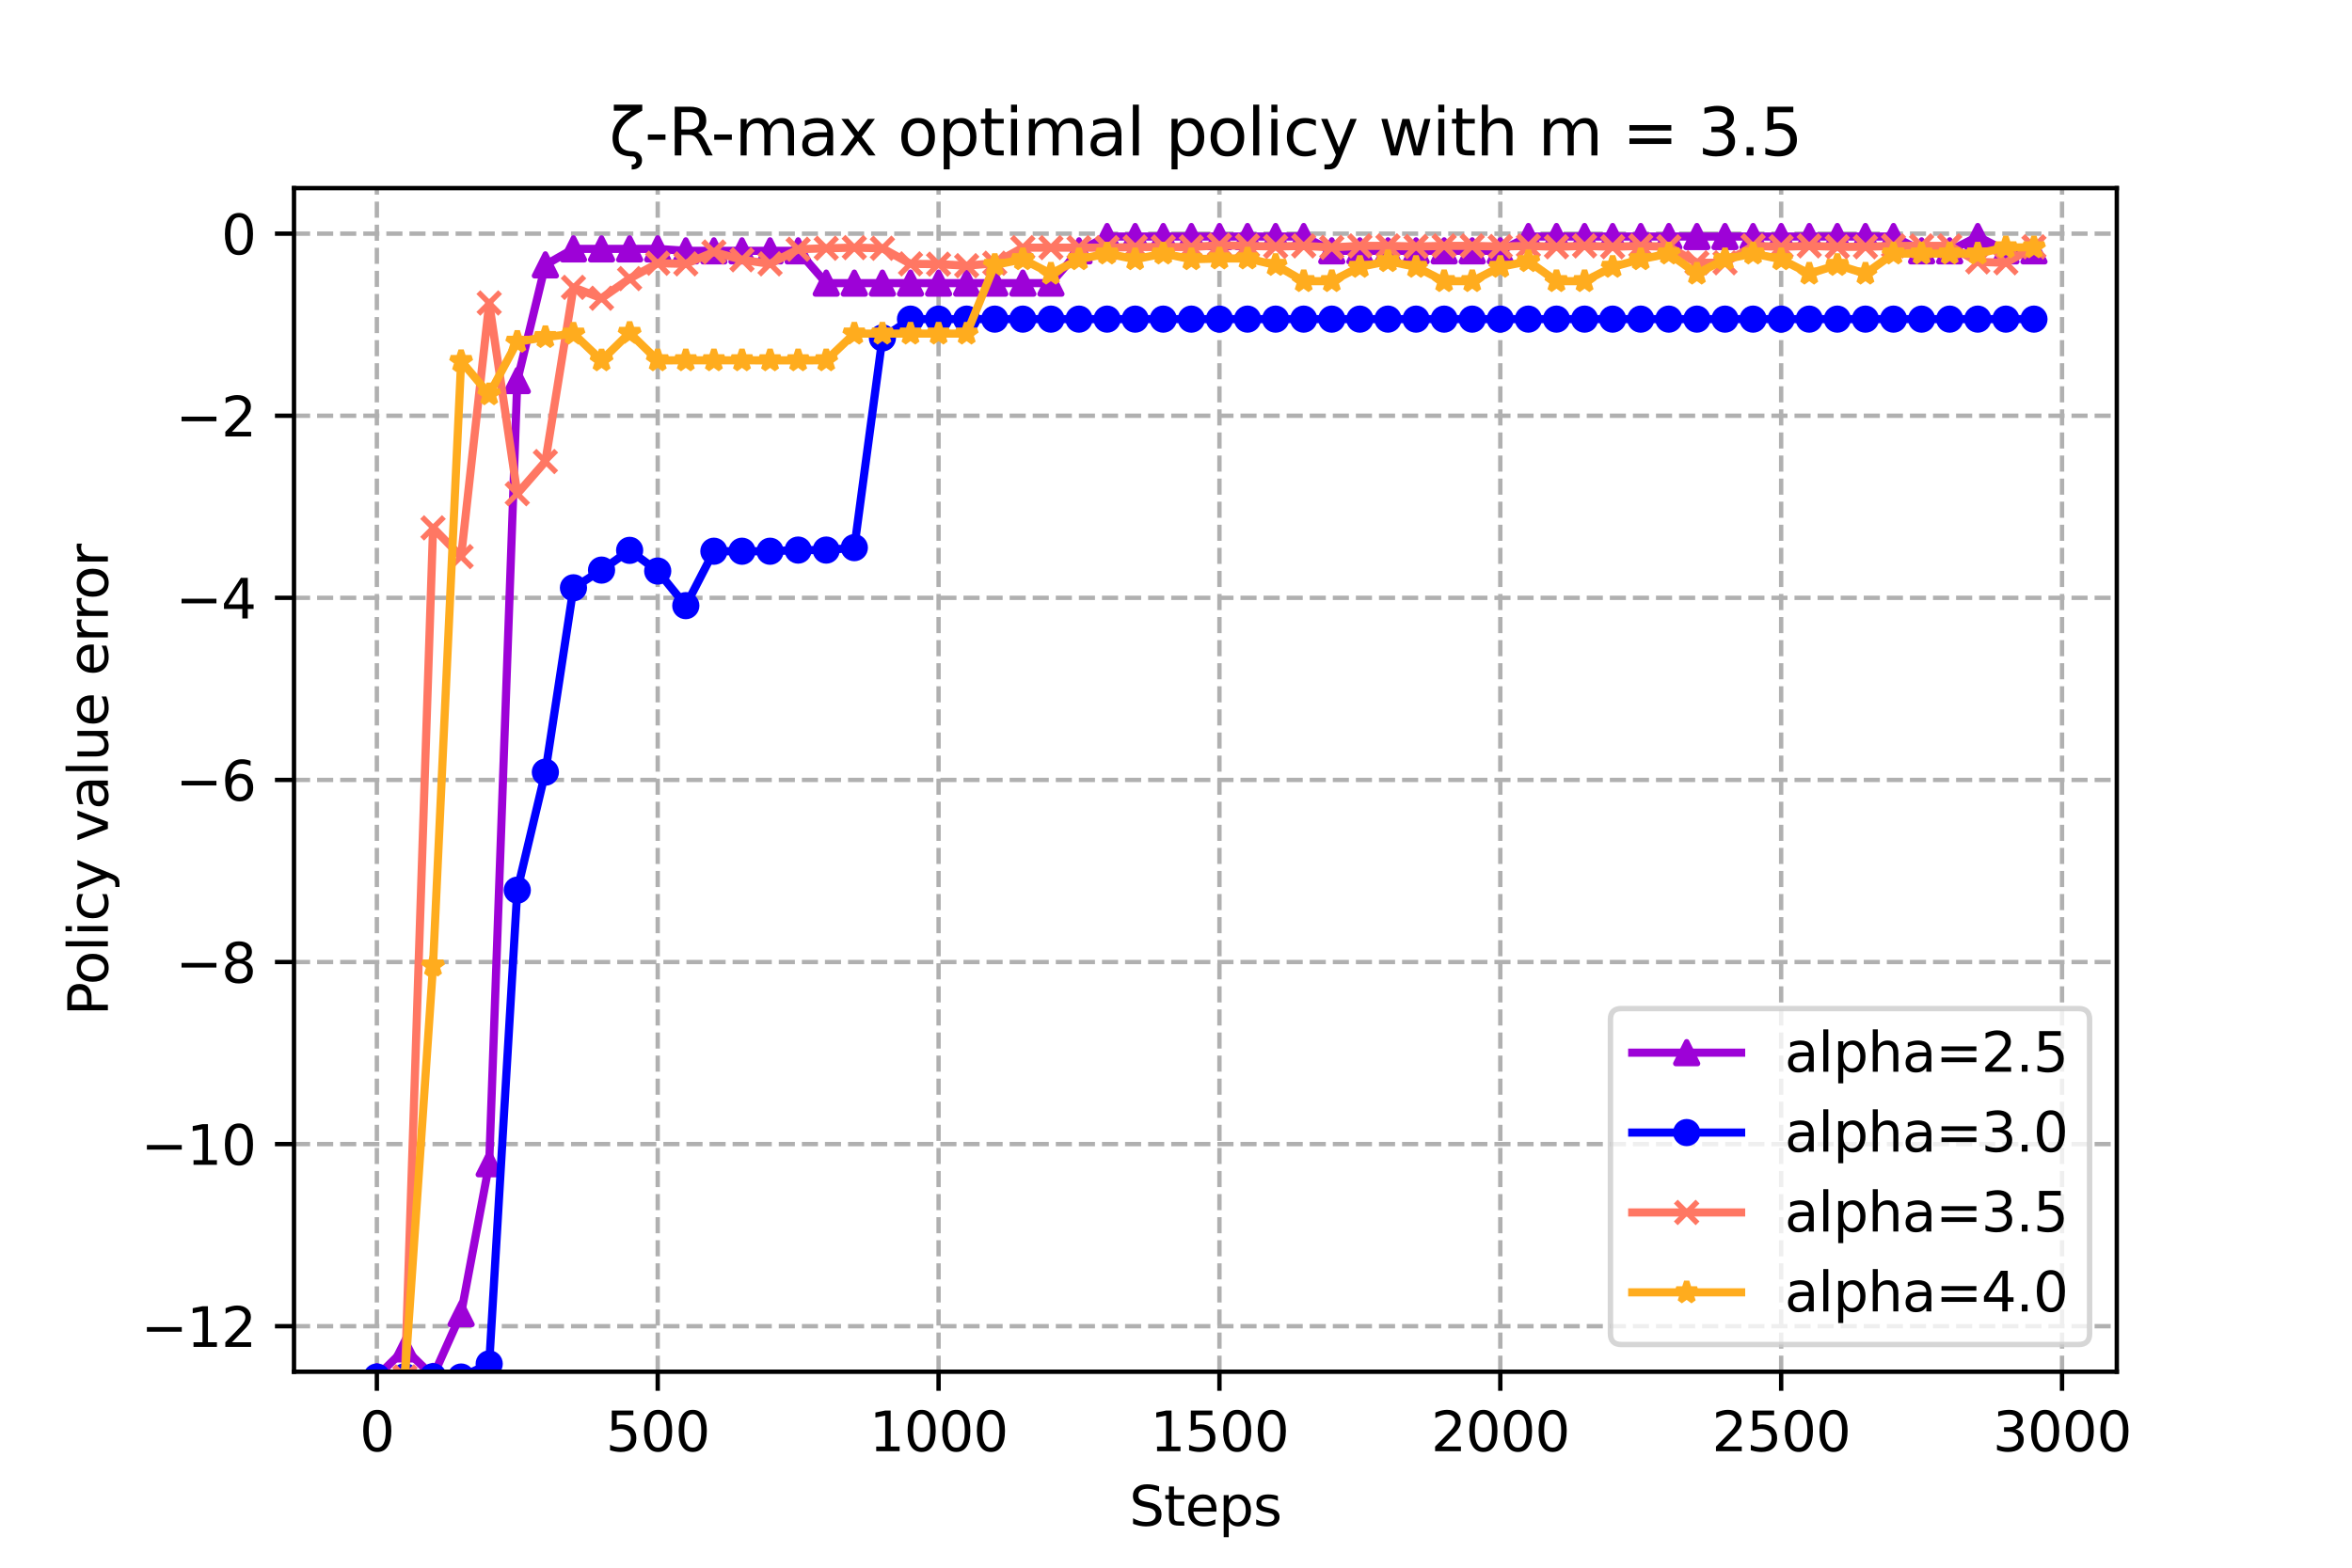 <?xml version="1.0" encoding="utf-8" standalone="no"?>
<!DOCTYPE svg PUBLIC "-//W3C//DTD SVG 1.1//EN"
  "http://www.w3.org/Graphics/SVG/1.1/DTD/svg11.dtd">
<svg xmlns:xlink="http://www.w3.org/1999/xlink" width="432pt" height="288pt" viewBox="0 0 432 288" xmlns="http://www.w3.org/2000/svg" version="1.1">
 <defs>
  <style type="text/css">*{stroke-linejoin: round; stroke-linecap: butt}</style>
 </defs>
 <g id="figure_1">
  <g id="patch_1">
   <path d="M 0 288 
L 432 288 
L 432 0 
L 0 0 
z
" style="fill: #ffffff"/>
  </g>
  <g id="axes_1">
   <g id="patch_2">
    <path d="M 54 252 
L 388.8 252 
L 388.8 34.56 
L 54 34.56 
z
" style="fill: #ffffff"/>
   </g>
   <g id="PolyCollection_1">
    <defs>
     <path id="m4d9c6082fe" d="M 69.218 -35.091 
L 69.218 -35.091 
L 74.377 -40.194 
L 79.536 -35.15 
L 84.694 -46.682 
L 89.853 -74.209 
L 95.012 -218.084 
L 100.17 -239.342 
L 105.329 -242.281 
L 110.488 -242.281 
L 115.647 -242.281 
L 120.805 -242.281 
L 125.964 -241.916 
L 131.123 -241.916 
L 136.281 -241.916 
L 141.44 -241.916 
L 146.599 -241.916 
L 151.757 -235.989 
L 156.916 -235.989 
L 162.075 -235.989 
L 167.234 -235.99 
L 172.392 -235.99 
L 177.551 -235.99 
L 182.71 -235.99 
L 187.868 -235.99 
L 193.027 -235.99 
L 198.186 -241.917 
L 203.345 -244.55 
L 208.503 -244.55 
L 213.662 -244.55 
L 218.821 -244.55 
L 223.979 -244.55 
L 229.138 -244.55 
L 234.297 -244.55 
L 239.455 -244.55 
L 244.614 -241.917 
L 249.773 -241.917 
L 254.932 -241.917 
L 260.09 -241.917 
L 265.249 -241.917 
L 270.408 -241.917 
L 275.566 -241.917 
L 280.725 -244.55 
L 285.884 -244.55 
L 291.043 -244.55 
L 296.201 -244.55 
L 301.36 -244.55 
L 306.519 -244.55 
L 311.677 -244.55 
L 316.836 -244.55 
L 321.995 -244.55 
L 327.153 -244.55 
L 332.312 -244.55 
L 337.471 -244.55 
L 342.63 -244.55 
L 347.788 -244.55 
L 352.947 -241.917 
L 358.106 -241.917 
L 363.264 -244.55 
L 368.423 -241.917 
L 373.582 -241.917 
L 373.582 -241.917 
L 373.582 -241.917 
L 368.423 -241.917 
L 363.264 -244.55 
L 358.106 -241.917 
L 352.947 -241.917 
L 347.788 -244.55 
L 342.63 -244.55 
L 337.471 -244.55 
L 332.312 -244.55 
L 327.153 -244.55 
L 321.995 -244.55 
L 316.836 -244.55 
L 311.677 -244.55 
L 306.519 -244.55 
L 301.36 -244.55 
L 296.201 -244.55 
L 291.043 -244.55 
L 285.884 -244.55 
L 280.725 -244.55 
L 275.566 -241.917 
L 270.408 -241.917 
L 265.249 -241.917 
L 260.09 -241.917 
L 254.932 -241.917 
L 249.773 -241.917 
L 244.614 -241.917 
L 239.455 -244.55 
L 234.297 -244.55 
L 229.138 -244.55 
L 223.979 -244.55 
L 218.821 -244.55 
L 213.662 -244.55 
L 208.503 -244.55 
L 203.345 -244.55 
L 198.186 -241.917 
L 193.027 -235.99 
L 187.868 -235.99 
L 182.71 -235.99 
L 177.551 -235.99 
L 172.392 -235.99 
L 167.234 -235.99 
L 162.075 -235.989 
L 156.916 -235.989 
L 151.757 -235.989 
L 146.599 -241.916 
L 141.44 -241.916 
L 136.281 -241.916 
L 131.123 -241.916 
L 125.964 -241.916 
L 120.805 -242.281 
L 115.647 -242.281 
L 110.488 -242.281 
L 105.329 -242.281 
L 100.17 -239.342 
L 95.012 -218.084 
L 89.853 -74.209 
L 84.694 -46.682 
L 79.536 -35.15 
L 74.377 -40.194 
L 69.218 -35.091 
z
" style="stroke: #9d02d7; stroke-opacity: 0.2"/>
    </defs>
    <g clip-path="url(#pff86dccc79)">
     <use xlink:href="#m4d9c6082fe" x="0" y="288" style="fill: #9d02d7; fill-opacity: 0.2; stroke: #9d02d7; stroke-opacity: 0.2"/>
    </g>
   </g>
   <g id="PolyCollection_2">
    <defs>
     <path id="m775e2161fc" d="M 69.218 -35.031 
L 69.218 -35.031 
L 74.377 -35.087 
L 79.536 -35.091 
L 84.694 -35.025 
L 89.853 -37.443 
L 95.012 -124.465 
L 100.17 -146.147 
L 105.329 -180.015 
L 110.488 -183.268 
L 115.647 -186.894 
L 120.805 -183.093 
L 125.964 -176.736 
L 131.123 -186.734 
L 136.281 -186.734 
L 141.44 -186.734 
L 146.599 -186.944 
L 151.757 -186.944 
L 156.916 -187.391 
L 162.075 -225.919 
L 167.234 -229.374 
L 172.392 -229.374 
L 177.551 -229.374 
L 182.71 -229.374 
L 187.868 -229.374 
L 193.027 -229.374 
L 198.186 -229.374 
L 203.345 -229.374 
L 208.503 -229.374 
L 213.662 -229.374 
L 218.821 -229.374 
L 223.979 -229.374 
L 229.138 -229.374 
L 234.297 -229.374 
L 239.455 -229.374 
L 244.614 -229.374 
L 249.773 -229.374 
L 254.932 -229.374 
L 260.09 -229.374 
L 265.249 -229.374 
L 270.408 -229.374 
L 275.566 -229.374 
L 280.725 -229.374 
L 285.884 -229.374 
L 291.043 -229.374 
L 296.201 -229.374 
L 301.36 -229.374 
L 306.519 -229.374 
L 311.677 -229.374 
L 316.836 -229.374 
L 321.995 -229.374 
L 327.153 -229.374 
L 332.312 -229.374 
L 337.471 -229.374 
L 342.63 -229.374 
L 347.788 -229.374 
L 352.947 -229.374 
L 358.106 -229.374 
L 363.264 -229.374 
L 368.423 -229.374 
L 373.582 -229.374 
L 373.582 -229.374 
L 373.582 -229.374 
L 368.423 -229.374 
L 363.264 -229.374 
L 358.106 -229.374 
L 352.947 -229.374 
L 347.788 -229.374 
L 342.63 -229.374 
L 337.471 -229.374 
L 332.312 -229.374 
L 327.153 -229.374 
L 321.995 -229.374 
L 316.836 -229.374 
L 311.677 -229.374 
L 306.519 -229.374 
L 301.36 -229.374 
L 296.201 -229.374 
L 291.043 -229.374 
L 285.884 -229.374 
L 280.725 -229.374 
L 275.566 -229.374 
L 270.408 -229.374 
L 265.249 -229.374 
L 260.09 -229.374 
L 254.932 -229.374 
L 249.773 -229.374 
L 244.614 -229.374 
L 239.455 -229.374 
L 234.297 -229.374 
L 229.138 -229.374 
L 223.979 -229.374 
L 218.821 -229.374 
L 213.662 -229.374 
L 208.503 -229.374 
L 203.345 -229.374 
L 198.186 -229.374 
L 193.027 -229.374 
L 187.868 -229.374 
L 182.71 -229.374 
L 177.551 -229.374 
L 172.392 -229.374 
L 167.234 -229.374 
L 162.075 -225.919 
L 156.916 -187.391 
L 151.757 -186.944 
L 146.599 -186.944 
L 141.44 -186.734 
L 136.281 -186.734 
L 131.123 -186.734 
L 125.964 -176.736 
L 120.805 -183.093 
L 115.647 -186.894 
L 110.488 -183.268 
L 105.329 -180.015 
L 100.17 -146.147 
L 95.012 -124.465 
L 89.853 -37.443 
L 84.694 -35.025 
L 79.536 -35.091 
L 74.377 -35.087 
L 69.218 -35.031 
z
" style="stroke: #0000ff; stroke-opacity: 0.2"/>
    </defs>
    <g clip-path="url(#pff86dccc79)">
     <use xlink:href="#m775e2161fc" x="0" y="288" style="fill: #0000ff; fill-opacity: 0.2; stroke: #0000ff; stroke-opacity: 0.2"/>
    </g>
   </g>
   <g id="PolyCollection_3">
    <defs>
     <path id="m013f464081" d="M 69.218 -33.058 
L 69.218 -33.058 
L 74.377 -35.049 
L 79.536 -191.024 
L 84.694 -185.746 
L 89.853 -232.337 
L 95.012 -197.3 
L 100.17 -203.212 
L 105.329 -235.208 
L 110.488 -233.209 
L 115.647 -236.82 
L 120.805 -239.643 
L 125.964 -239.527 
L 131.123 -241.704 
L 136.281 -240.27 
L 141.44 -239.527 
L 146.599 -242.213 
L 151.757 -242.39 
L 156.916 -242.509 
L 162.075 -242.39 
L 167.234 -239.527 
L 172.392 -239.472 
L 177.551 -239.194 
L 182.71 -239.643 
L 187.868 -242.509 
L 193.027 -242.509 
L 198.186 -242.509 
L 203.345 -242.509 
L 208.503 -242.621 
L 213.662 -242.621 
L 218.821 -242.621 
L 223.979 -242.937 
L 229.138 -242.827 
L 234.297 -242.715 
L 239.455 -242.827 
L 244.614 -242.551 
L 249.773 -242.827 
L 254.932 -242.827 
L 260.09 -242.715 
L 265.249 -242.827 
L 270.408 -242.827 
L 275.566 -242.715 
L 280.725 -242.827 
L 285.884 -242.663 
L 291.043 -242.827 
L 296.201 -242.663 
L 301.36 -242.827 
L 306.519 -242.663 
L 311.677 -239.725 
L 316.836 -239.725 
L 321.995 -242.827 
L 327.153 -242.663 
L 332.312 -242.827 
L 337.471 -242.663 
L 342.63 -242.663 
L 347.788 -242.827 
L 352.947 -242.827 
L 358.106 -242.827 
L 363.264 -239.893 
L 368.423 -239.725 
L 373.582 -242.663 
L 373.582 -242.663 
L 373.582 -242.663 
L 368.423 -239.725 
L 363.264 -239.893 
L 358.106 -242.827 
L 352.947 -242.827 
L 347.788 -242.827 
L 342.63 -242.663 
L 337.471 -242.663 
L 332.312 -242.827 
L 327.153 -242.663 
L 321.995 -242.827 
L 316.836 -239.725 
L 311.677 -239.725 
L 306.519 -242.663 
L 301.36 -242.827 
L 296.201 -242.663 
L 291.043 -242.827 
L 285.884 -242.663 
L 280.725 -242.827 
L 275.566 -242.715 
L 270.408 -242.827 
L 265.249 -242.827 
L 260.09 -242.715 
L 254.932 -242.827 
L 249.773 -242.827 
L 244.614 -242.551 
L 239.455 -242.827 
L 234.297 -242.715 
L 229.138 -242.827 
L 223.979 -242.937 
L 218.821 -242.621 
L 213.662 -242.621 
L 208.503 -242.621 
L 203.345 -242.509 
L 198.186 -242.509 
L 193.027 -242.509 
L 187.868 -242.509 
L 182.71 -239.643 
L 177.551 -239.194 
L 172.392 -239.472 
L 167.234 -239.527 
L 162.075 -242.39 
L 156.916 -242.509 
L 151.757 -242.39 
L 146.599 -242.213 
L 141.44 -239.527 
L 136.281 -240.27 
L 131.123 -241.704 
L 125.964 -239.527 
L 120.805 -239.643 
L 115.647 -236.82 
L 110.488 -233.209 
L 105.329 -235.208 
L 100.17 -203.212 
L 95.012 -197.3 
L 89.853 -232.337 
L 84.694 -185.746 
L 79.536 -191.024 
L 74.377 -35.049 
L 69.218 -33.058 
z
" style="stroke: #ff7763; stroke-opacity: 0.2"/>
    </defs>
    <g clip-path="url(#pff86dccc79)">
     <use xlink:href="#m013f464081" x="0" y="288" style="fill: #ff7763; fill-opacity: 0.2; stroke: #ff7763; stroke-opacity: 0.2"/>
    </g>
   </g>
   <g id="PolyCollection_4">
    <defs>
     <path id="m91242cc82e" d="M 69.218 -32.502 
L 69.218 -32.502 
L 74.377 -35.021 
L 79.536 -110.618 
L 84.694 -221.662 
L 89.853 -215.561 
L 95.012 -225.207 
L 100.17 -226.072 
L 105.329 -226.706 
L 110.488 -221.797 
L 115.647 -226.844 
L 120.805 -221.801 
L 125.964 -221.802 
L 131.123 -221.802 
L 136.281 -221.802 
L 141.44 -221.801 
L 146.599 -221.801 
L 151.757 -221.802 
L 156.916 -226.71 
L 162.075 -226.71 
L 167.234 -226.711 
L 172.392 -226.71 
L 177.551 -226.711 
L 182.71 -239.327 
L 187.868 -240.373 
L 193.027 -237.723 
L 198.186 -240.373 
L 203.345 -241.419 
L 208.503 -240.371 
L 213.662 -241.42 
L 218.821 -240.371 
L 223.979 -240.513 
L 229.138 -240.514 
L 234.297 -239.325 
L 239.455 -236.346 
L 244.614 -236.347 
L 249.773 -238.972 
L 254.932 -240.021 
L 260.09 -238.974 
L 265.249 -236.346 
L 270.408 -236.347 
L 275.566 -238.974 
L 280.725 -240.02 
L 285.884 -236.346 
L 291.043 -236.346 
L 296.201 -238.974 
L 301.36 -240.371 
L 306.519 -241.419 
L 311.677 -237.724 
L 316.836 -240.371 
L 321.995 -241.419 
L 327.153 -240.371 
L 332.312 -237.723 
L 337.471 -239.325 
L 342.63 -237.724 
L 347.788 -241.419 
L 352.947 -241.42 
L 358.106 -241.419 
L 363.264 -241.419 
L 368.423 -242.551 
L 373.582 -242.551 
L 373.582 -242.551 
L 373.582 -242.551 
L 368.423 -242.551 
L 363.264 -241.419 
L 358.106 -241.419 
L 352.947 -241.42 
L 347.788 -241.419 
L 342.63 -237.724 
L 337.471 -239.325 
L 332.312 -237.723 
L 327.153 -240.371 
L 321.995 -241.419 
L 316.836 -240.371 
L 311.677 -237.724 
L 306.519 -241.419 
L 301.36 -240.371 
L 296.201 -238.974 
L 291.043 -236.346 
L 285.884 -236.346 
L 280.725 -240.02 
L 275.566 -238.974 
L 270.408 -236.347 
L 265.249 -236.346 
L 260.09 -238.974 
L 254.932 -240.021 
L 249.773 -238.972 
L 244.614 -236.347 
L 239.455 -236.346 
L 234.297 -239.325 
L 229.138 -240.514 
L 223.979 -240.513 
L 218.821 -240.371 
L 213.662 -241.42 
L 208.503 -240.371 
L 203.345 -241.419 
L 198.186 -240.373 
L 193.027 -237.723 
L 187.868 -240.373 
L 182.71 -239.327 
L 177.551 -226.711 
L 172.392 -226.71 
L 167.234 -226.711 
L 162.075 -226.71 
L 156.916 -226.71 
L 151.757 -221.802 
L 146.599 -221.801 
L 141.44 -221.801 
L 136.281 -221.802 
L 131.123 -221.802 
L 125.964 -221.802 
L 120.805 -221.801 
L 115.647 -226.844 
L 110.488 -221.797 
L 105.329 -226.706 
L 100.17 -226.072 
L 95.012 -225.207 
L 89.853 -215.561 
L 84.694 -221.662 
L 79.536 -110.618 
L 74.377 -35.021 
L 69.218 -32.502 
z
" style="stroke: #ffac1e; stroke-opacity: 0.2"/>
    </defs>
    <g clip-path="url(#pff86dccc79)">
     <use xlink:href="#m91242cc82e" x="0" y="288" style="fill: #ffac1e; fill-opacity: 0.2; stroke: #ffac1e; stroke-opacity: 0.2"/>
    </g>
   </g>
   <g id="matplotlib.axis_1">
    <g id="xtick_1">
     <g id="line2d_1">
      <path d="M 69.218 252 
L 69.218 34.56 
" clip-path="url(#pff86dccc79)" style="fill: none; stroke-dasharray: 2.96,1.28; stroke-dashoffset: 0; stroke: #b0b0b0; stroke-width: 0.8"/>
     </g>
     <g id="line2d_2">
      <defs>
       <path id="mf15d684a1e" d="M 0 0 
L 0 3.5 
" style="stroke: #000000; stroke-width: 0.8"/>
      </defs>
      <g>
       <use xlink:href="#mf15d684a1e" x="69.218" y="252" style="stroke: #000000; stroke-width: 0.8"/>
      </g>
     </g>
     <g id="text_1">
      <!-- 0 -->
      <g transform="translate(66.037 266.598)scale(0.1 -0.1)">
       <defs>
        <path id="DejaVuSans-30" d="M 2034 4250 
Q 1547 4250 1301 3770 
Q 1056 3291 1056 2328 
Q 1056 1369 1301 889 
Q 1547 409 2034 409 
Q 2525 409 2770 889 
Q 3016 1369 3016 2328 
Q 3016 3291 2770 3770 
Q 2525 4250 2034 4250 
z
M 2034 4750 
Q 2819 4750 3233 4129 
Q 3647 3509 3647 2328 
Q 3647 1150 3233 529 
Q 2819 -91 2034 -91 
Q 1250 -91 836 529 
Q 422 1150 422 2328 
Q 422 3509 836 4129 
Q 1250 4750 2034 4750 
z
" transform="scale(0.016)"/>
       </defs>
       <use xlink:href="#DejaVuSans-30"/>
      </g>
     </g>
    </g>
    <g id="xtick_2">
     <g id="line2d_3">
      <path d="M 120.805 252 
L 120.805 34.56 
" clip-path="url(#pff86dccc79)" style="fill: none; stroke-dasharray: 2.96,1.28; stroke-dashoffset: 0; stroke: #b0b0b0; stroke-width: 0.8"/>
     </g>
     <g id="line2d_4">
      <g>
       <use xlink:href="#mf15d684a1e" x="120.805" y="252" style="stroke: #000000; stroke-width: 0.8"/>
      </g>
     </g>
     <g id="text_2">
      <!-- 500 -->
      <g transform="translate(111.261 266.598)scale(0.1 -0.1)">
       <defs>
        <path id="DejaVuSans-35" d="M 691 4666 
L 3169 4666 
L 3169 4134 
L 1269 4134 
L 1269 2991 
Q 1406 3038 1543 3061 
Q 1681 3084 1819 3084 
Q 2600 3084 3056 2656 
Q 3513 2228 3513 1497 
Q 3513 744 3044 326 
Q 2575 -91 1722 -91 
Q 1428 -91 1123 -41 
Q 819 9 494 109 
L 494 744 
Q 775 591 1075 516 
Q 1375 441 1709 441 
Q 2250 441 2565 725 
Q 2881 1009 2881 1497 
Q 2881 1984 2565 2268 
Q 2250 2553 1709 2553 
Q 1456 2553 1204 2497 
Q 953 2441 691 2322 
L 691 4666 
z
" transform="scale(0.016)"/>
       </defs>
       <use xlink:href="#DejaVuSans-35"/>
       <use xlink:href="#DejaVuSans-30" x="63.623"/>
       <use xlink:href="#DejaVuSans-30" x="127.246"/>
      </g>
     </g>
    </g>
    <g id="xtick_3">
     <g id="line2d_5">
      <path d="M 172.392 252 
L 172.392 34.56 
" clip-path="url(#pff86dccc79)" style="fill: none; stroke-dasharray: 2.96,1.28; stroke-dashoffset: 0; stroke: #b0b0b0; stroke-width: 0.8"/>
     </g>
     <g id="line2d_6">
      <g>
       <use xlink:href="#mf15d684a1e" x="172.392" y="252" style="stroke: #000000; stroke-width: 0.8"/>
      </g>
     </g>
     <g id="text_3">
      <!-- 1000 -->
      <g transform="translate(159.667 266.598)scale(0.1 -0.1)">
       <defs>
        <path id="DejaVuSans-31" d="M 794 531 
L 1825 531 
L 1825 4091 
L 703 3866 
L 703 4441 
L 1819 4666 
L 2450 4666 
L 2450 531 
L 3481 531 
L 3481 0 
L 794 0 
L 794 531 
z
" transform="scale(0.016)"/>
       </defs>
       <use xlink:href="#DejaVuSans-31"/>
       <use xlink:href="#DejaVuSans-30" x="63.623"/>
       <use xlink:href="#DejaVuSans-30" x="127.246"/>
       <use xlink:href="#DejaVuSans-30" x="190.869"/>
      </g>
     </g>
    </g>
    <g id="xtick_4">
     <g id="line2d_7">
      <path d="M 223.979 252 
L 223.979 34.56 
" clip-path="url(#pff86dccc79)" style="fill: none; stroke-dasharray: 2.96,1.28; stroke-dashoffset: 0; stroke: #b0b0b0; stroke-width: 0.8"/>
     </g>
     <g id="line2d_8">
      <g>
       <use xlink:href="#mf15d684a1e" x="223.979" y="252" style="stroke: #000000; stroke-width: 0.8"/>
      </g>
     </g>
     <g id="text_4">
      <!-- 1500 -->
      <g transform="translate(211.254 266.598)scale(0.1 -0.1)">
       <use xlink:href="#DejaVuSans-31"/>
       <use xlink:href="#DejaVuSans-35" x="63.623"/>
       <use xlink:href="#DejaVuSans-30" x="127.246"/>
       <use xlink:href="#DejaVuSans-30" x="190.869"/>
      </g>
     </g>
    </g>
    <g id="xtick_5">
     <g id="line2d_9">
      <path d="M 275.566 252 
L 275.566 34.56 
" clip-path="url(#pff86dccc79)" style="fill: none; stroke-dasharray: 2.96,1.28; stroke-dashoffset: 0; stroke: #b0b0b0; stroke-width: 0.8"/>
     </g>
     <g id="line2d_10">
      <g>
       <use xlink:href="#mf15d684a1e" x="275.566" y="252" style="stroke: #000000; stroke-width: 0.8"/>
      </g>
     </g>
     <g id="text_5">
      <!-- 2000 -->
      <g transform="translate(262.841 266.598)scale(0.1 -0.1)">
       <defs>
        <path id="DejaVuSans-32" d="M 1228 531 
L 3431 531 
L 3431 0 
L 469 0 
L 469 531 
Q 828 903 1448 1529 
Q 2069 2156 2228 2338 
Q 2531 2678 2651 2914 
Q 2772 3150 2772 3378 
Q 2772 3750 2511 3984 
Q 2250 4219 1831 4219 
Q 1534 4219 1204 4116 
Q 875 4013 500 3803 
L 500 4441 
Q 881 4594 1212 4672 
Q 1544 4750 1819 4750 
Q 2544 4750 2975 4387 
Q 3406 4025 3406 3419 
Q 3406 3131 3298 2873 
Q 3191 2616 2906 2266 
Q 2828 2175 2409 1742 
Q 1991 1309 1228 531 
z
" transform="scale(0.016)"/>
       </defs>
       <use xlink:href="#DejaVuSans-32"/>
       <use xlink:href="#DejaVuSans-30" x="63.623"/>
       <use xlink:href="#DejaVuSans-30" x="127.246"/>
       <use xlink:href="#DejaVuSans-30" x="190.869"/>
      </g>
     </g>
    </g>
    <g id="xtick_6">
     <g id="line2d_11">
      <path d="M 327.153 252 
L 327.153 34.56 
" clip-path="url(#pff86dccc79)" style="fill: none; stroke-dasharray: 2.96,1.28; stroke-dashoffset: 0; stroke: #b0b0b0; stroke-width: 0.8"/>
     </g>
     <g id="line2d_12">
      <g>
       <use xlink:href="#mf15d684a1e" x="327.153" y="252" style="stroke: #000000; stroke-width: 0.8"/>
      </g>
     </g>
     <g id="text_6">
      <!-- 2500 -->
      <g transform="translate(314.428 266.598)scale(0.1 -0.1)">
       <use xlink:href="#DejaVuSans-32"/>
       <use xlink:href="#DejaVuSans-35" x="63.623"/>
       <use xlink:href="#DejaVuSans-30" x="127.246"/>
       <use xlink:href="#DejaVuSans-30" x="190.869"/>
      </g>
     </g>
    </g>
    <g id="xtick_7">
     <g id="line2d_13">
      <path d="M 378.741 252 
L 378.741 34.56 
" clip-path="url(#pff86dccc79)" style="fill: none; stroke-dasharray: 2.96,1.28; stroke-dashoffset: 0; stroke: #b0b0b0; stroke-width: 0.8"/>
     </g>
     <g id="line2d_14">
      <g>
       <use xlink:href="#mf15d684a1e" x="378.741" y="252" style="stroke: #000000; stroke-width: 0.8"/>
      </g>
     </g>
     <g id="text_7">
      <!-- 3000 -->
      <g transform="translate(366.016 266.598)scale(0.1 -0.1)">
       <defs>
        <path id="DejaVuSans-33" d="M 2597 2516 
Q 3050 2419 3304 2112 
Q 3559 1806 3559 1356 
Q 3559 666 3084 287 
Q 2609 -91 1734 -91 
Q 1441 -91 1130 -33 
Q 819 25 488 141 
L 488 750 
Q 750 597 1062 519 
Q 1375 441 1716 441 
Q 2309 441 2620 675 
Q 2931 909 2931 1356 
Q 2931 1769 2642 2001 
Q 2353 2234 1838 2234 
L 1294 2234 
L 1294 2753 
L 1863 2753 
Q 2328 2753 2575 2939 
Q 2822 3125 2822 3475 
Q 2822 3834 2567 4026 
Q 2313 4219 1838 4219 
Q 1578 4219 1281 4162 
Q 984 4106 628 3988 
L 628 4550 
Q 988 4650 1302 4700 
Q 1616 4750 1894 4750 
Q 2613 4750 3031 4423 
Q 3450 4097 3450 3541 
Q 3450 3153 3228 2886 
Q 3006 2619 2597 2516 
z
" transform="scale(0.016)"/>
       </defs>
       <use xlink:href="#DejaVuSans-33"/>
       <use xlink:href="#DejaVuSans-30" x="63.623"/>
       <use xlink:href="#DejaVuSans-30" x="127.246"/>
       <use xlink:href="#DejaVuSans-30" x="190.869"/>
      </g>
     </g>
    </g>
    <g id="text_8">
     <!-- Steps -->
     <g transform="translate(207.41 280.277)scale(0.1 -0.1)">
      <defs>
       <path id="DejaVuSans-53" d="M 3425 4513 
L 3425 3897 
Q 3066 4069 2747 4153 
Q 2428 4238 2131 4238 
Q 1616 4238 1336 4038 
Q 1056 3838 1056 3469 
Q 1056 3159 1242 3001 
Q 1428 2844 1947 2747 
L 2328 2669 
Q 3034 2534 3370 2195 
Q 3706 1856 3706 1288 
Q 3706 609 3251 259 
Q 2797 -91 1919 -91 
Q 1588 -91 1214 -16 
Q 841 59 441 206 
L 441 856 
Q 825 641 1194 531 
Q 1563 422 1919 422 
Q 2459 422 2753 634 
Q 3047 847 3047 1241 
Q 3047 1584 2836 1778 
Q 2625 1972 2144 2069 
L 1759 2144 
Q 1053 2284 737 2584 
Q 422 2884 422 3419 
Q 422 4038 858 4394 
Q 1294 4750 2059 4750 
Q 2388 4750 2728 4690 
Q 3069 4631 3425 4513 
z
" transform="scale(0.016)"/>
       <path id="DejaVuSans-74" d="M 1172 4494 
L 1172 3500 
L 2356 3500 
L 2356 3053 
L 1172 3053 
L 1172 1153 
Q 1172 725 1289 603 
Q 1406 481 1766 481 
L 2356 481 
L 2356 0 
L 1766 0 
Q 1100 0 847 248 
Q 594 497 594 1153 
L 594 3053 
L 172 3053 
L 172 3500 
L 594 3500 
L 594 4494 
L 1172 4494 
z
" transform="scale(0.016)"/>
       <path id="DejaVuSans-65" d="M 3597 1894 
L 3597 1613 
L 953 1613 
Q 991 1019 1311 708 
Q 1631 397 2203 397 
Q 2534 397 2845 478 
Q 3156 559 3463 722 
L 3463 178 
Q 3153 47 2828 -22 
Q 2503 -91 2169 -91 
Q 1331 -91 842 396 
Q 353 884 353 1716 
Q 353 2575 817 3079 
Q 1281 3584 2069 3584 
Q 2775 3584 3186 3129 
Q 3597 2675 3597 1894 
z
M 3022 2063 
Q 3016 2534 2758 2815 
Q 2500 3097 2075 3097 
Q 1594 3097 1305 2825 
Q 1016 2553 972 2059 
L 3022 2063 
z
" transform="scale(0.016)"/>
       <path id="DejaVuSans-70" d="M 1159 525 
L 1159 -1331 
L 581 -1331 
L 581 3500 
L 1159 3500 
L 1159 2969 
Q 1341 3281 1617 3432 
Q 1894 3584 2278 3584 
Q 2916 3584 3314 3078 
Q 3713 2572 3713 1747 
Q 3713 922 3314 415 
Q 2916 -91 2278 -91 
Q 1894 -91 1617 61 
Q 1341 213 1159 525 
z
M 3116 1747 
Q 3116 2381 2855 2742 
Q 2594 3103 2138 3103 
Q 1681 3103 1420 2742 
Q 1159 2381 1159 1747 
Q 1159 1113 1420 752 
Q 1681 391 2138 391 
Q 2594 391 2855 752 
Q 3116 1113 3116 1747 
z
" transform="scale(0.016)"/>
       <path id="DejaVuSans-73" d="M 2834 3397 
L 2834 2853 
Q 2591 2978 2328 3040 
Q 2066 3103 1784 3103 
Q 1356 3103 1142 2972 
Q 928 2841 928 2578 
Q 928 2378 1081 2264 
Q 1234 2150 1697 2047 
L 1894 2003 
Q 2506 1872 2764 1633 
Q 3022 1394 3022 966 
Q 3022 478 2636 193 
Q 2250 -91 1575 -91 
Q 1294 -91 989 -36 
Q 684 19 347 128 
L 347 722 
Q 666 556 975 473 
Q 1284 391 1588 391 
Q 1994 391 2212 530 
Q 2431 669 2431 922 
Q 2431 1156 2273 1281 
Q 2116 1406 1581 1522 
L 1381 1569 
Q 847 1681 609 1914 
Q 372 2147 372 2553 
Q 372 3047 722 3315 
Q 1072 3584 1716 3584 
Q 2034 3584 2315 3537 
Q 2597 3491 2834 3397 
z
" transform="scale(0.016)"/>
      </defs>
      <use xlink:href="#DejaVuSans-53"/>
      <use xlink:href="#DejaVuSans-74" x="63.477"/>
      <use xlink:href="#DejaVuSans-65" x="102.686"/>
      <use xlink:href="#DejaVuSans-70" x="164.209"/>
      <use xlink:href="#DejaVuSans-73" x="227.686"/>
     </g>
    </g>
   </g>
   <g id="matplotlib.axis_2">
    <g id="ytick_1">
     <g id="line2d_15">
      <path d="M 54 243.637 
L 388.8 243.637 
" clip-path="url(#pff86dccc79)" style="fill: none; stroke-dasharray: 2.96,1.28; stroke-dashoffset: 0; stroke: #b0b0b0; stroke-width: 0.8"/>
     </g>
     <g id="line2d_16">
      <defs>
       <path id="m25df4b9a17" d="M 0 0 
L -3.5 0 
" style="stroke: #000000; stroke-width: 0.8"/>
      </defs>
      <g>
       <use xlink:href="#m25df4b9a17" x="54" y="243.637" style="stroke: #000000; stroke-width: 0.8"/>
      </g>
     </g>
     <g id="text_9">
      <!-- −12 -->
      <g transform="translate(25.895 247.436)scale(0.1 -0.1)">
       <defs>
        <path id="DejaVuSans-2212" d="M 678 2272 
L 4684 2272 
L 4684 1741 
L 678 1741 
L 678 2272 
z
" transform="scale(0.016)"/>
       </defs>
       <use xlink:href="#DejaVuSans-2212"/>
       <use xlink:href="#DejaVuSans-31" x="83.789"/>
       <use xlink:href="#DejaVuSans-32" x="147.412"/>
      </g>
     </g>
    </g>
    <g id="ytick_2">
     <g id="line2d_17">
      <path d="M 54 210.185 
L 388.8 210.185 
" clip-path="url(#pff86dccc79)" style="fill: none; stroke-dasharray: 2.96,1.28; stroke-dashoffset: 0; stroke: #b0b0b0; stroke-width: 0.8"/>
     </g>
     <g id="line2d_18">
      <g>
       <use xlink:href="#m25df4b9a17" x="54" y="210.185" style="stroke: #000000; stroke-width: 0.8"/>
      </g>
     </g>
     <g id="text_10">
      <!-- −10 -->
      <g transform="translate(25.895 213.984)scale(0.1 -0.1)">
       <use xlink:href="#DejaVuSans-2212"/>
       <use xlink:href="#DejaVuSans-31" x="83.789"/>
       <use xlink:href="#DejaVuSans-30" x="147.412"/>
      </g>
     </g>
    </g>
    <g id="ytick_3">
     <g id="line2d_19">
      <path d="M 54 176.732 
L 388.8 176.732 
" clip-path="url(#pff86dccc79)" style="fill: none; stroke-dasharray: 2.96,1.28; stroke-dashoffset: 0; stroke: #b0b0b0; stroke-width: 0.8"/>
     </g>
     <g id="line2d_20">
      <g>
       <use xlink:href="#m25df4b9a17" x="54" y="176.732" style="stroke: #000000; stroke-width: 0.8"/>
      </g>
     </g>
     <g id="text_11">
      <!-- −8 -->
      <g transform="translate(32.258 180.532)scale(0.1 -0.1)">
       <defs>
        <path id="DejaVuSans-38" d="M 2034 2216 
Q 1584 2216 1326 1975 
Q 1069 1734 1069 1313 
Q 1069 891 1326 650 
Q 1584 409 2034 409 
Q 2484 409 2743 651 
Q 3003 894 3003 1313 
Q 3003 1734 2745 1975 
Q 2488 2216 2034 2216 
z
M 1403 2484 
Q 997 2584 770 2862 
Q 544 3141 544 3541 
Q 544 4100 942 4425 
Q 1341 4750 2034 4750 
Q 2731 4750 3128 4425 
Q 3525 4100 3525 3541 
Q 3525 3141 3298 2862 
Q 3072 2584 2669 2484 
Q 3125 2378 3379 2068 
Q 3634 1759 3634 1313 
Q 3634 634 3220 271 
Q 2806 -91 2034 -91 
Q 1263 -91 848 271 
Q 434 634 434 1313 
Q 434 1759 690 2068 
Q 947 2378 1403 2484 
z
M 1172 3481 
Q 1172 3119 1398 2916 
Q 1625 2713 2034 2713 
Q 2441 2713 2670 2916 
Q 2900 3119 2900 3481 
Q 2900 3844 2670 4047 
Q 2441 4250 2034 4250 
Q 1625 4250 1398 4047 
Q 1172 3844 1172 3481 
z
" transform="scale(0.016)"/>
       </defs>
       <use xlink:href="#DejaVuSans-2212"/>
       <use xlink:href="#DejaVuSans-38" x="83.789"/>
      </g>
     </g>
    </g>
    <g id="ytick_4">
     <g id="line2d_21">
      <path d="M 54 143.28 
L 388.8 143.28 
" clip-path="url(#pff86dccc79)" style="fill: none; stroke-dasharray: 2.96,1.28; stroke-dashoffset: 0; stroke: #b0b0b0; stroke-width: 0.8"/>
     </g>
     <g id="line2d_22">
      <g>
       <use xlink:href="#m25df4b9a17" x="54" y="143.28" style="stroke: #000000; stroke-width: 0.8"/>
      </g>
     </g>
     <g id="text_12">
      <!-- −6 -->
      <g transform="translate(32.258 147.079)scale(0.1 -0.1)">
       <defs>
        <path id="DejaVuSans-36" d="M 2113 2584 
Q 1688 2584 1439 2293 
Q 1191 2003 1191 1497 
Q 1191 994 1439 701 
Q 1688 409 2113 409 
Q 2538 409 2786 701 
Q 3034 994 3034 1497 
Q 3034 2003 2786 2293 
Q 2538 2584 2113 2584 
z
M 3366 4563 
L 3366 3988 
Q 3128 4100 2886 4159 
Q 2644 4219 2406 4219 
Q 1781 4219 1451 3797 
Q 1122 3375 1075 2522 
Q 1259 2794 1537 2939 
Q 1816 3084 2150 3084 
Q 2853 3084 3261 2657 
Q 3669 2231 3669 1497 
Q 3669 778 3244 343 
Q 2819 -91 2113 -91 
Q 1303 -91 875 529 
Q 447 1150 447 2328 
Q 447 3434 972 4092 
Q 1497 4750 2381 4750 
Q 2619 4750 2861 4703 
Q 3103 4656 3366 4563 
z
" transform="scale(0.016)"/>
       </defs>
       <use xlink:href="#DejaVuSans-2212"/>
       <use xlink:href="#DejaVuSans-36" x="83.789"/>
      </g>
     </g>
    </g>
    <g id="ytick_5">
     <g id="line2d_23">
      <path d="M 54 109.828 
L 388.8 109.828 
" clip-path="url(#pff86dccc79)" style="fill: none; stroke-dasharray: 2.96,1.28; stroke-dashoffset: 0; stroke: #b0b0b0; stroke-width: 0.8"/>
     </g>
     <g id="line2d_24">
      <g>
       <use xlink:href="#m25df4b9a17" x="54" y="109.828" style="stroke: #000000; stroke-width: 0.8"/>
      </g>
     </g>
     <g id="text_13">
      <!-- −4 -->
      <g transform="translate(32.258 113.627)scale(0.1 -0.1)">
       <defs>
        <path id="DejaVuSans-34" d="M 2419 4116 
L 825 1625 
L 2419 1625 
L 2419 4116 
z
M 2253 4666 
L 3047 4666 
L 3047 1625 
L 3713 1625 
L 3713 1100 
L 3047 1100 
L 3047 0 
L 2419 0 
L 2419 1100 
L 313 1100 
L 313 1709 
L 2253 4666 
z
" transform="scale(0.016)"/>
       </defs>
       <use xlink:href="#DejaVuSans-2212"/>
       <use xlink:href="#DejaVuSans-34" x="83.789"/>
      </g>
     </g>
    </g>
    <g id="ytick_6">
     <g id="line2d_25">
      <path d="M 54 76.375 
L 388.8 76.375 
" clip-path="url(#pff86dccc79)" style="fill: none; stroke-dasharray: 2.96,1.28; stroke-dashoffset: 0; stroke: #b0b0b0; stroke-width: 0.8"/>
     </g>
     <g id="line2d_26">
      <g>
       <use xlink:href="#m25df4b9a17" x="54" y="76.375" style="stroke: #000000; stroke-width: 0.8"/>
      </g>
     </g>
     <g id="text_14">
      <!-- −2 -->
      <g transform="translate(32.258 80.175)scale(0.1 -0.1)">
       <use xlink:href="#DejaVuSans-2212"/>
       <use xlink:href="#DejaVuSans-32" x="83.789"/>
      </g>
     </g>
    </g>
    <g id="ytick_7">
     <g id="line2d_27">
      <path d="M 54 42.923 
L 388.8 42.923 
" clip-path="url(#pff86dccc79)" style="fill: none; stroke-dasharray: 2.96,1.28; stroke-dashoffset: 0; stroke: #b0b0b0; stroke-width: 0.8"/>
     </g>
     <g id="line2d_28">
      <g>
       <use xlink:href="#m25df4b9a17" x="54" y="42.923" style="stroke: #000000; stroke-width: 0.8"/>
      </g>
     </g>
     <g id="text_15">
      <!-- 0 -->
      <g transform="translate(40.638 46.722)scale(0.1 -0.1)">
       <use xlink:href="#DejaVuSans-30"/>
      </g>
     </g>
    </g>
    <g id="text_16">
     <!-- Policy value error -->
     <g transform="translate(19.816 186.598)rotate(-90)scale(0.1 -0.1)">
      <defs>
       <path id="DejaVuSans-50" d="M 1259 4147 
L 1259 2394 
L 2053 2394 
Q 2494 2394 2734 2622 
Q 2975 2850 2975 3272 
Q 2975 3691 2734 3919 
Q 2494 4147 2053 4147 
L 1259 4147 
z
M 628 4666 
L 2053 4666 
Q 2838 4666 3239 4311 
Q 3641 3956 3641 3272 
Q 3641 2581 3239 2228 
Q 2838 1875 2053 1875 
L 1259 1875 
L 1259 0 
L 628 0 
L 628 4666 
z
" transform="scale(0.016)"/>
       <path id="DejaVuSans-6f" d="M 1959 3097 
Q 1497 3097 1228 2736 
Q 959 2375 959 1747 
Q 959 1119 1226 758 
Q 1494 397 1959 397 
Q 2419 397 2687 759 
Q 2956 1122 2956 1747 
Q 2956 2369 2687 2733 
Q 2419 3097 1959 3097 
z
M 1959 3584 
Q 2709 3584 3137 3096 
Q 3566 2609 3566 1747 
Q 3566 888 3137 398 
Q 2709 -91 1959 -91 
Q 1206 -91 779 398 
Q 353 888 353 1747 
Q 353 2609 779 3096 
Q 1206 3584 1959 3584 
z
" transform="scale(0.016)"/>
       <path id="DejaVuSans-6c" d="M 603 4863 
L 1178 4863 
L 1178 0 
L 603 0 
L 603 4863 
z
" transform="scale(0.016)"/>
       <path id="DejaVuSans-69" d="M 603 3500 
L 1178 3500 
L 1178 0 
L 603 0 
L 603 3500 
z
M 603 4863 
L 1178 4863 
L 1178 4134 
L 603 4134 
L 603 4863 
z
" transform="scale(0.016)"/>
       <path id="DejaVuSans-63" d="M 3122 3366 
L 3122 2828 
Q 2878 2963 2633 3030 
Q 2388 3097 2138 3097 
Q 1578 3097 1268 2742 
Q 959 2388 959 1747 
Q 959 1106 1268 751 
Q 1578 397 2138 397 
Q 2388 397 2633 464 
Q 2878 531 3122 666 
L 3122 134 
Q 2881 22 2623 -34 
Q 2366 -91 2075 -91 
Q 1284 -91 818 406 
Q 353 903 353 1747 
Q 353 2603 823 3093 
Q 1294 3584 2113 3584 
Q 2378 3584 2631 3529 
Q 2884 3475 3122 3366 
z
" transform="scale(0.016)"/>
       <path id="DejaVuSans-79" d="M 2059 -325 
Q 1816 -950 1584 -1140 
Q 1353 -1331 966 -1331 
L 506 -1331 
L 506 -850 
L 844 -850 
Q 1081 -850 1212 -737 
Q 1344 -625 1503 -206 
L 1606 56 
L 191 3500 
L 800 3500 
L 1894 763 
L 2988 3500 
L 3597 3500 
L 2059 -325 
z
" transform="scale(0.016)"/>
       <path id="DejaVuSans-20" transform="scale(0.016)"/>
       <path id="DejaVuSans-76" d="M 191 3500 
L 800 3500 
L 1894 563 
L 2988 3500 
L 3597 3500 
L 2284 0 
L 1503 0 
L 191 3500 
z
" transform="scale(0.016)"/>
       <path id="DejaVuSans-61" d="M 2194 1759 
Q 1497 1759 1228 1600 
Q 959 1441 959 1056 
Q 959 750 1161 570 
Q 1363 391 1709 391 
Q 2188 391 2477 730 
Q 2766 1069 2766 1631 
L 2766 1759 
L 2194 1759 
z
M 3341 1997 
L 3341 0 
L 2766 0 
L 2766 531 
Q 2569 213 2275 61 
Q 1981 -91 1556 -91 
Q 1019 -91 701 211 
Q 384 513 384 1019 
Q 384 1609 779 1909 
Q 1175 2209 1959 2209 
L 2766 2209 
L 2766 2266 
Q 2766 2663 2505 2880 
Q 2244 3097 1772 3097 
Q 1472 3097 1187 3025 
Q 903 2953 641 2809 
L 641 3341 
Q 956 3463 1253 3523 
Q 1550 3584 1831 3584 
Q 2591 3584 2966 3190 
Q 3341 2797 3341 1997 
z
" transform="scale(0.016)"/>
       <path id="DejaVuSans-75" d="M 544 1381 
L 544 3500 
L 1119 3500 
L 1119 1403 
Q 1119 906 1312 657 
Q 1506 409 1894 409 
Q 2359 409 2629 706 
Q 2900 1003 2900 1516 
L 2900 3500 
L 3475 3500 
L 3475 0 
L 2900 0 
L 2900 538 
Q 2691 219 2414 64 
Q 2138 -91 1772 -91 
Q 1169 -91 856 284 
Q 544 659 544 1381 
z
M 1991 3584 
L 1991 3584 
z
" transform="scale(0.016)"/>
       <path id="DejaVuSans-72" d="M 2631 2963 
Q 2534 3019 2420 3045 
Q 2306 3072 2169 3072 
Q 1681 3072 1420 2755 
Q 1159 2438 1159 1844 
L 1159 0 
L 581 0 
L 581 3500 
L 1159 3500 
L 1159 2956 
Q 1341 3275 1631 3429 
Q 1922 3584 2338 3584 
Q 2397 3584 2469 3576 
Q 2541 3569 2628 3553 
L 2631 2963 
z
" transform="scale(0.016)"/>
      </defs>
      <use xlink:href="#DejaVuSans-50"/>
      <use xlink:href="#DejaVuSans-6f" x="56.678"/>
      <use xlink:href="#DejaVuSans-6c" x="117.859"/>
      <use xlink:href="#DejaVuSans-69" x="145.643"/>
      <use xlink:href="#DejaVuSans-63" x="173.426"/>
      <use xlink:href="#DejaVuSans-79" x="228.406"/>
      <use xlink:href="#DejaVuSans-20" x="287.586"/>
      <use xlink:href="#DejaVuSans-76" x="319.373"/>
      <use xlink:href="#DejaVuSans-61" x="378.553"/>
      <use xlink:href="#DejaVuSans-6c" x="439.832"/>
      <use xlink:href="#DejaVuSans-75" x="467.615"/>
      <use xlink:href="#DejaVuSans-65" x="530.994"/>
      <use xlink:href="#DejaVuSans-20" x="592.518"/>
      <use xlink:href="#DejaVuSans-65" x="624.305"/>
      <use xlink:href="#DejaVuSans-72" x="685.828"/>
      <use xlink:href="#DejaVuSans-72" x="725.191"/>
      <use xlink:href="#DejaVuSans-6f" x="764.055"/>
      <use xlink:href="#DejaVuSans-72" x="825.236"/>
     </g>
    </g>
   </g>
   <g id="line2d_29">
    <path d="M 69.218 252.909 
L 74.377 247.806 
L 79.536 252.85 
L 84.694 241.318 
L 89.853 213.791 
L 95.012 69.916 
L 100.17 48.658 
L 105.329 45.719 
L 110.488 45.719 
L 115.647 45.719 
L 120.805 45.719 
L 125.964 46.084 
L 131.123 46.084 
L 136.281 46.084 
L 141.44 46.084 
L 146.599 46.084 
L 151.757 52.011 
L 156.916 52.011 
L 162.075 52.011 
L 167.234 52.01 
L 172.392 52.01 
L 177.551 52.01 
L 182.71 52.01 
L 187.868 52.01 
L 193.027 52.01 
L 198.186 46.083 
L 203.345 43.45 
L 208.503 43.45 
L 213.662 43.45 
L 218.821 43.45 
L 223.979 43.45 
L 229.138 43.45 
L 234.297 43.45 
L 239.455 43.45 
L 244.614 46.083 
L 249.773 46.083 
L 254.932 46.083 
L 260.09 46.083 
L 265.249 46.083 
L 270.408 46.083 
L 275.566 46.083 
L 280.725 43.45 
L 285.884 43.45 
L 291.043 43.45 
L 296.201 43.45 
L 301.36 43.45 
L 306.519 43.45 
L 311.677 43.45 
L 316.836 43.45 
L 321.995 43.45 
L 327.153 43.45 
L 332.312 43.45 
L 337.471 43.45 
L 342.63 43.45 
L 347.788 43.45 
L 352.947 46.083 
L 358.106 46.083 
L 363.264 43.45 
L 368.423 46.083 
L 373.582 46.083 
" clip-path="url(#pff86dccc79)" style="fill: none; stroke: #9d02d7; stroke-width: 1.5; stroke-linecap: square"/>
    <defs>
     <path id="ma0f29e23e3" d="M 0 -2 
L -2 2 
L 2 2 
z
" style="stroke: #9d02d7; stroke-linejoin: miter"/>
    </defs>
    <g clip-path="url(#pff86dccc79)">
     <use xlink:href="#ma0f29e23e3" x="69.218" y="252.909" style="fill: #9d02d7; stroke: #9d02d7; stroke-linejoin: miter"/>
     <use xlink:href="#ma0f29e23e3" x="74.377" y="247.806" style="fill: #9d02d7; stroke: #9d02d7; stroke-linejoin: miter"/>
     <use xlink:href="#ma0f29e23e3" x="79.536" y="252.85" style="fill: #9d02d7; stroke: #9d02d7; stroke-linejoin: miter"/>
     <use xlink:href="#ma0f29e23e3" x="84.694" y="241.318" style="fill: #9d02d7; stroke: #9d02d7; stroke-linejoin: miter"/>
     <use xlink:href="#ma0f29e23e3" x="89.853" y="213.791" style="fill: #9d02d7; stroke: #9d02d7; stroke-linejoin: miter"/>
     <use xlink:href="#ma0f29e23e3" x="95.012" y="69.916" style="fill: #9d02d7; stroke: #9d02d7; stroke-linejoin: miter"/>
     <use xlink:href="#ma0f29e23e3" x="100.17" y="48.658" style="fill: #9d02d7; stroke: #9d02d7; stroke-linejoin: miter"/>
     <use xlink:href="#ma0f29e23e3" x="105.329" y="45.719" style="fill: #9d02d7; stroke: #9d02d7; stroke-linejoin: miter"/>
     <use xlink:href="#ma0f29e23e3" x="110.488" y="45.719" style="fill: #9d02d7; stroke: #9d02d7; stroke-linejoin: miter"/>
     <use xlink:href="#ma0f29e23e3" x="115.647" y="45.719" style="fill: #9d02d7; stroke: #9d02d7; stroke-linejoin: miter"/>
     <use xlink:href="#ma0f29e23e3" x="120.805" y="45.719" style="fill: #9d02d7; stroke: #9d02d7; stroke-linejoin: miter"/>
     <use xlink:href="#ma0f29e23e3" x="125.964" y="46.084" style="fill: #9d02d7; stroke: #9d02d7; stroke-linejoin: miter"/>
     <use xlink:href="#ma0f29e23e3" x="131.123" y="46.084" style="fill: #9d02d7; stroke: #9d02d7; stroke-linejoin: miter"/>
     <use xlink:href="#ma0f29e23e3" x="136.281" y="46.084" style="fill: #9d02d7; stroke: #9d02d7; stroke-linejoin: miter"/>
     <use xlink:href="#ma0f29e23e3" x="141.44" y="46.084" style="fill: #9d02d7; stroke: #9d02d7; stroke-linejoin: miter"/>
     <use xlink:href="#ma0f29e23e3" x="146.599" y="46.084" style="fill: #9d02d7; stroke: #9d02d7; stroke-linejoin: miter"/>
     <use xlink:href="#ma0f29e23e3" x="151.757" y="52.011" style="fill: #9d02d7; stroke: #9d02d7; stroke-linejoin: miter"/>
     <use xlink:href="#ma0f29e23e3" x="156.916" y="52.011" style="fill: #9d02d7; stroke: #9d02d7; stroke-linejoin: miter"/>
     <use xlink:href="#ma0f29e23e3" x="162.075" y="52.011" style="fill: #9d02d7; stroke: #9d02d7; stroke-linejoin: miter"/>
     <use xlink:href="#ma0f29e23e3" x="167.234" y="52.01" style="fill: #9d02d7; stroke: #9d02d7; stroke-linejoin: miter"/>
     <use xlink:href="#ma0f29e23e3" x="172.392" y="52.01" style="fill: #9d02d7; stroke: #9d02d7; stroke-linejoin: miter"/>
     <use xlink:href="#ma0f29e23e3" x="177.551" y="52.01" style="fill: #9d02d7; stroke: #9d02d7; stroke-linejoin: miter"/>
     <use xlink:href="#ma0f29e23e3" x="182.71" y="52.01" style="fill: #9d02d7; stroke: #9d02d7; stroke-linejoin: miter"/>
     <use xlink:href="#ma0f29e23e3" x="187.868" y="52.01" style="fill: #9d02d7; stroke: #9d02d7; stroke-linejoin: miter"/>
     <use xlink:href="#ma0f29e23e3" x="193.027" y="52.01" style="fill: #9d02d7; stroke: #9d02d7; stroke-linejoin: miter"/>
     <use xlink:href="#ma0f29e23e3" x="198.186" y="46.083" style="fill: #9d02d7; stroke: #9d02d7; stroke-linejoin: miter"/>
     <use xlink:href="#ma0f29e23e3" x="203.345" y="43.45" style="fill: #9d02d7; stroke: #9d02d7; stroke-linejoin: miter"/>
     <use xlink:href="#ma0f29e23e3" x="208.503" y="43.45" style="fill: #9d02d7; stroke: #9d02d7; stroke-linejoin: miter"/>
     <use xlink:href="#ma0f29e23e3" x="213.662" y="43.45" style="fill: #9d02d7; stroke: #9d02d7; stroke-linejoin: miter"/>
     <use xlink:href="#ma0f29e23e3" x="218.821" y="43.45" style="fill: #9d02d7; stroke: #9d02d7; stroke-linejoin: miter"/>
     <use xlink:href="#ma0f29e23e3" x="223.979" y="43.45" style="fill: #9d02d7; stroke: #9d02d7; stroke-linejoin: miter"/>
     <use xlink:href="#ma0f29e23e3" x="229.138" y="43.45" style="fill: #9d02d7; stroke: #9d02d7; stroke-linejoin: miter"/>
     <use xlink:href="#ma0f29e23e3" x="234.297" y="43.45" style="fill: #9d02d7; stroke: #9d02d7; stroke-linejoin: miter"/>
     <use xlink:href="#ma0f29e23e3" x="239.455" y="43.45" style="fill: #9d02d7; stroke: #9d02d7; stroke-linejoin: miter"/>
     <use xlink:href="#ma0f29e23e3" x="244.614" y="46.083" style="fill: #9d02d7; stroke: #9d02d7; stroke-linejoin: miter"/>
     <use xlink:href="#ma0f29e23e3" x="249.773" y="46.083" style="fill: #9d02d7; stroke: #9d02d7; stroke-linejoin: miter"/>
     <use xlink:href="#ma0f29e23e3" x="254.932" y="46.083" style="fill: #9d02d7; stroke: #9d02d7; stroke-linejoin: miter"/>
     <use xlink:href="#ma0f29e23e3" x="260.09" y="46.083" style="fill: #9d02d7; stroke: #9d02d7; stroke-linejoin: miter"/>
     <use xlink:href="#ma0f29e23e3" x="265.249" y="46.083" style="fill: #9d02d7; stroke: #9d02d7; stroke-linejoin: miter"/>
     <use xlink:href="#ma0f29e23e3" x="270.408" y="46.083" style="fill: #9d02d7; stroke: #9d02d7; stroke-linejoin: miter"/>
     <use xlink:href="#ma0f29e23e3" x="275.566" y="46.083" style="fill: #9d02d7; stroke: #9d02d7; stroke-linejoin: miter"/>
     <use xlink:href="#ma0f29e23e3" x="280.725" y="43.45" style="fill: #9d02d7; stroke: #9d02d7; stroke-linejoin: miter"/>
     <use xlink:href="#ma0f29e23e3" x="285.884" y="43.45" style="fill: #9d02d7; stroke: #9d02d7; stroke-linejoin: miter"/>
     <use xlink:href="#ma0f29e23e3" x="291.043" y="43.45" style="fill: #9d02d7; stroke: #9d02d7; stroke-linejoin: miter"/>
     <use xlink:href="#ma0f29e23e3" x="296.201" y="43.45" style="fill: #9d02d7; stroke: #9d02d7; stroke-linejoin: miter"/>
     <use xlink:href="#ma0f29e23e3" x="301.36" y="43.45" style="fill: #9d02d7; stroke: #9d02d7; stroke-linejoin: miter"/>
     <use xlink:href="#ma0f29e23e3" x="306.519" y="43.45" style="fill: #9d02d7; stroke: #9d02d7; stroke-linejoin: miter"/>
     <use xlink:href="#ma0f29e23e3" x="311.677" y="43.45" style="fill: #9d02d7; stroke: #9d02d7; stroke-linejoin: miter"/>
     <use xlink:href="#ma0f29e23e3" x="316.836" y="43.45" style="fill: #9d02d7; stroke: #9d02d7; stroke-linejoin: miter"/>
     <use xlink:href="#ma0f29e23e3" x="321.995" y="43.45" style="fill: #9d02d7; stroke: #9d02d7; stroke-linejoin: miter"/>
     <use xlink:href="#ma0f29e23e3" x="327.153" y="43.45" style="fill: #9d02d7; stroke: #9d02d7; stroke-linejoin: miter"/>
     <use xlink:href="#ma0f29e23e3" x="332.312" y="43.45" style="fill: #9d02d7; stroke: #9d02d7; stroke-linejoin: miter"/>
     <use xlink:href="#ma0f29e23e3" x="337.471" y="43.45" style="fill: #9d02d7; stroke: #9d02d7; stroke-linejoin: miter"/>
     <use xlink:href="#ma0f29e23e3" x="342.63" y="43.45" style="fill: #9d02d7; stroke: #9d02d7; stroke-linejoin: miter"/>
     <use xlink:href="#ma0f29e23e3" x="347.788" y="43.45" style="fill: #9d02d7; stroke: #9d02d7; stroke-linejoin: miter"/>
     <use xlink:href="#ma0f29e23e3" x="352.947" y="46.083" style="fill: #9d02d7; stroke: #9d02d7; stroke-linejoin: miter"/>
     <use xlink:href="#ma0f29e23e3" x="358.106" y="46.083" style="fill: #9d02d7; stroke: #9d02d7; stroke-linejoin: miter"/>
     <use xlink:href="#ma0f29e23e3" x="363.264" y="43.45" style="fill: #9d02d7; stroke: #9d02d7; stroke-linejoin: miter"/>
     <use xlink:href="#ma0f29e23e3" x="368.423" y="46.083" style="fill: #9d02d7; stroke: #9d02d7; stroke-linejoin: miter"/>
     <use xlink:href="#ma0f29e23e3" x="373.582" y="46.083" style="fill: #9d02d7; stroke: #9d02d7; stroke-linejoin: miter"/>
    </g>
   </g>
   <g id="line2d_30">
    <path d="M 69.218 252.969 
L 74.377 252.913 
L 79.536 252.909 
L 84.694 252.975 
L 89.853 250.557 
L 95.012 163.535 
L 100.17 141.853 
L 105.329 107.985 
L 110.488 104.732 
L 115.647 101.106 
L 120.805 104.907 
L 125.964 111.264 
L 131.123 101.266 
L 136.281 101.266 
L 141.44 101.266 
L 146.599 101.056 
L 151.757 101.056 
L 156.916 100.609 
L 162.075 62.081 
L 167.234 58.626 
L 172.392 58.626 
L 177.551 58.626 
L 182.71 58.626 
L 187.868 58.626 
L 193.027 58.626 
L 198.186 58.626 
L 203.345 58.626 
L 208.503 58.626 
L 213.662 58.626 
L 218.821 58.626 
L 223.979 58.626 
L 229.138 58.626 
L 234.297 58.626 
L 239.455 58.626 
L 244.614 58.626 
L 249.773 58.626 
L 254.932 58.626 
L 260.09 58.626 
L 265.249 58.626 
L 270.408 58.626 
L 275.566 58.626 
L 280.725 58.626 
L 285.884 58.626 
L 291.043 58.626 
L 296.201 58.626 
L 301.36 58.626 
L 306.519 58.626 
L 311.677 58.626 
L 316.836 58.626 
L 321.995 58.626 
L 327.153 58.626 
L 332.312 58.626 
L 337.471 58.626 
L 342.63 58.626 
L 347.788 58.626 
L 352.947 58.626 
L 358.106 58.626 
L 363.264 58.626 
L 368.423 58.626 
L 373.582 58.626 
" clip-path="url(#pff86dccc79)" style="fill: none; stroke: #0000ff; stroke-width: 1.5; stroke-linecap: square"/>
    <defs>
     <path id="meb4b382576" d="M 0 2 
C 0.53 2 1.039 1.789 1.414 1.414 
C 1.789 1.039 2 0.53 2 0 
C 2 -0.53 1.789 -1.039 1.414 -1.414 
C 1.039 -1.789 0.53 -2 0 -2 
C -0.53 -2 -1.039 -1.789 -1.414 -1.414 
C -1.789 -1.039 -2 -0.53 -2 0 
C -2 0.53 -1.789 1.039 -1.414 1.414 
C -1.039 1.789 -0.53 2 0 2 
z
" style="stroke: #0000ff"/>
    </defs>
    <g clip-path="url(#pff86dccc79)">
     <use xlink:href="#meb4b382576" x="69.218" y="252.969" style="fill: #0000ff; stroke: #0000ff"/>
     <use xlink:href="#meb4b382576" x="74.377" y="252.913" style="fill: #0000ff; stroke: #0000ff"/>
     <use xlink:href="#meb4b382576" x="79.536" y="252.909" style="fill: #0000ff; stroke: #0000ff"/>
     <use xlink:href="#meb4b382576" x="84.694" y="252.975" style="fill: #0000ff; stroke: #0000ff"/>
     <use xlink:href="#meb4b382576" x="89.853" y="250.557" style="fill: #0000ff; stroke: #0000ff"/>
     <use xlink:href="#meb4b382576" x="95.012" y="163.535" style="fill: #0000ff; stroke: #0000ff"/>
     <use xlink:href="#meb4b382576" x="100.17" y="141.853" style="fill: #0000ff; stroke: #0000ff"/>
     <use xlink:href="#meb4b382576" x="105.329" y="107.985" style="fill: #0000ff; stroke: #0000ff"/>
     <use xlink:href="#meb4b382576" x="110.488" y="104.732" style="fill: #0000ff; stroke: #0000ff"/>
     <use xlink:href="#meb4b382576" x="115.647" y="101.106" style="fill: #0000ff; stroke: #0000ff"/>
     <use xlink:href="#meb4b382576" x="120.805" y="104.907" style="fill: #0000ff; stroke: #0000ff"/>
     <use xlink:href="#meb4b382576" x="125.964" y="111.264" style="fill: #0000ff; stroke: #0000ff"/>
     <use xlink:href="#meb4b382576" x="131.123" y="101.266" style="fill: #0000ff; stroke: #0000ff"/>
     <use xlink:href="#meb4b382576" x="136.281" y="101.266" style="fill: #0000ff; stroke: #0000ff"/>
     <use xlink:href="#meb4b382576" x="141.44" y="101.266" style="fill: #0000ff; stroke: #0000ff"/>
     <use xlink:href="#meb4b382576" x="146.599" y="101.056" style="fill: #0000ff; stroke: #0000ff"/>
     <use xlink:href="#meb4b382576" x="151.757" y="101.056" style="fill: #0000ff; stroke: #0000ff"/>
     <use xlink:href="#meb4b382576" x="156.916" y="100.609" style="fill: #0000ff; stroke: #0000ff"/>
     <use xlink:href="#meb4b382576" x="162.075" y="62.081" style="fill: #0000ff; stroke: #0000ff"/>
     <use xlink:href="#meb4b382576" x="167.234" y="58.626" style="fill: #0000ff; stroke: #0000ff"/>
     <use xlink:href="#meb4b382576" x="172.392" y="58.626" style="fill: #0000ff; stroke: #0000ff"/>
     <use xlink:href="#meb4b382576" x="177.551" y="58.626" style="fill: #0000ff; stroke: #0000ff"/>
     <use xlink:href="#meb4b382576" x="182.71" y="58.626" style="fill: #0000ff; stroke: #0000ff"/>
     <use xlink:href="#meb4b382576" x="187.868" y="58.626" style="fill: #0000ff; stroke: #0000ff"/>
     <use xlink:href="#meb4b382576" x="193.027" y="58.626" style="fill: #0000ff; stroke: #0000ff"/>
     <use xlink:href="#meb4b382576" x="198.186" y="58.626" style="fill: #0000ff; stroke: #0000ff"/>
     <use xlink:href="#meb4b382576" x="203.345" y="58.626" style="fill: #0000ff; stroke: #0000ff"/>
     <use xlink:href="#meb4b382576" x="208.503" y="58.626" style="fill: #0000ff; stroke: #0000ff"/>
     <use xlink:href="#meb4b382576" x="213.662" y="58.626" style="fill: #0000ff; stroke: #0000ff"/>
     <use xlink:href="#meb4b382576" x="218.821" y="58.626" style="fill: #0000ff; stroke: #0000ff"/>
     <use xlink:href="#meb4b382576" x="223.979" y="58.626" style="fill: #0000ff; stroke: #0000ff"/>
     <use xlink:href="#meb4b382576" x="229.138" y="58.626" style="fill: #0000ff; stroke: #0000ff"/>
     <use xlink:href="#meb4b382576" x="234.297" y="58.626" style="fill: #0000ff; stroke: #0000ff"/>
     <use xlink:href="#meb4b382576" x="239.455" y="58.626" style="fill: #0000ff; stroke: #0000ff"/>
     <use xlink:href="#meb4b382576" x="244.614" y="58.626" style="fill: #0000ff; stroke: #0000ff"/>
     <use xlink:href="#meb4b382576" x="249.773" y="58.626" style="fill: #0000ff; stroke: #0000ff"/>
     <use xlink:href="#meb4b382576" x="254.932" y="58.626" style="fill: #0000ff; stroke: #0000ff"/>
     <use xlink:href="#meb4b382576" x="260.09" y="58.626" style="fill: #0000ff; stroke: #0000ff"/>
     <use xlink:href="#meb4b382576" x="265.249" y="58.626" style="fill: #0000ff; stroke: #0000ff"/>
     <use xlink:href="#meb4b382576" x="270.408" y="58.626" style="fill: #0000ff; stroke: #0000ff"/>
     <use xlink:href="#meb4b382576" x="275.566" y="58.626" style="fill: #0000ff; stroke: #0000ff"/>
     <use xlink:href="#meb4b382576" x="280.725" y="58.626" style="fill: #0000ff; stroke: #0000ff"/>
     <use xlink:href="#meb4b382576" x="285.884" y="58.626" style="fill: #0000ff; stroke: #0000ff"/>
     <use xlink:href="#meb4b382576" x="291.043" y="58.626" style="fill: #0000ff; stroke: #0000ff"/>
     <use xlink:href="#meb4b382576" x="296.201" y="58.626" style="fill: #0000ff; stroke: #0000ff"/>
     <use xlink:href="#meb4b382576" x="301.36" y="58.626" style="fill: #0000ff; stroke: #0000ff"/>
     <use xlink:href="#meb4b382576" x="306.519" y="58.626" style="fill: #0000ff; stroke: #0000ff"/>
     <use xlink:href="#meb4b382576" x="311.677" y="58.626" style="fill: #0000ff; stroke: #0000ff"/>
     <use xlink:href="#meb4b382576" x="316.836" y="58.626" style="fill: #0000ff; stroke: #0000ff"/>
     <use xlink:href="#meb4b382576" x="321.995" y="58.626" style="fill: #0000ff; stroke: #0000ff"/>
     <use xlink:href="#meb4b382576" x="327.153" y="58.626" style="fill: #0000ff; stroke: #0000ff"/>
     <use xlink:href="#meb4b382576" x="332.312" y="58.626" style="fill: #0000ff; stroke: #0000ff"/>
     <use xlink:href="#meb4b382576" x="337.471" y="58.626" style="fill: #0000ff; stroke: #0000ff"/>
     <use xlink:href="#meb4b382576" x="342.63" y="58.626" style="fill: #0000ff; stroke: #0000ff"/>
     <use xlink:href="#meb4b382576" x="347.788" y="58.626" style="fill: #0000ff; stroke: #0000ff"/>
     <use xlink:href="#meb4b382576" x="352.947" y="58.626" style="fill: #0000ff; stroke: #0000ff"/>
     <use xlink:href="#meb4b382576" x="358.106" y="58.626" style="fill: #0000ff; stroke: #0000ff"/>
     <use xlink:href="#meb4b382576" x="363.264" y="58.626" style="fill: #0000ff; stroke: #0000ff"/>
     <use xlink:href="#meb4b382576" x="368.423" y="58.626" style="fill: #0000ff; stroke: #0000ff"/>
     <use xlink:href="#meb4b382576" x="373.582" y="58.626" style="fill: #0000ff; stroke: #0000ff"/>
    </g>
   </g>
   <g id="line2d_31">
    <path d="M 69.218 254.942 
L 74.377 252.951 
L 79.536 96.976 
L 84.694 102.254 
L 89.853 55.663 
L 95.012 90.7 
L 100.17 84.788 
L 105.329 52.792 
L 110.488 54.791 
L 115.647 51.18 
L 120.805 48.357 
L 125.964 48.473 
L 131.123 46.296 
L 136.281 47.73 
L 141.44 48.473 
L 146.599 45.787 
L 151.757 45.61 
L 156.916 45.491 
L 162.075 45.61 
L 167.234 48.473 
L 172.392 48.528 
L 177.551 48.806 
L 182.71 48.357 
L 187.868 45.491 
L 193.027 45.491 
L 198.186 45.491 
L 203.345 45.491 
L 208.503 45.379 
L 213.662 45.379 
L 218.821 45.379 
L 223.979 45.063 
L 229.138 45.173 
L 234.297 45.285 
L 239.455 45.173 
L 244.614 45.449 
L 249.773 45.173 
L 254.932 45.173 
L 260.09 45.285 
L 265.249 45.173 
L 270.408 45.173 
L 275.566 45.285 
L 280.725 45.173 
L 285.884 45.337 
L 291.043 45.173 
L 296.201 45.337 
L 301.36 45.173 
L 306.519 45.337 
L 311.677 48.275 
L 316.836 48.275 
L 321.995 45.173 
L 327.153 45.337 
L 332.312 45.173 
L 337.471 45.337 
L 342.63 45.337 
L 347.788 45.173 
L 352.947 45.173 
L 358.106 45.173 
L 363.264 48.107 
L 368.423 48.275 
L 373.582 45.337 
" clip-path="url(#pff86dccc79)" style="fill: none; stroke: #ff7763; stroke-width: 1.5; stroke-linecap: square"/>
    <defs>
     <path id="m6352583eae" d="M -2 2 
L 2 -2 
M -2 -2 
L 2 2 
" style="stroke: #ff7763"/>
    </defs>
    <g clip-path="url(#pff86dccc79)">
     <use xlink:href="#m6352583eae" x="69.218" y="254.942" style="fill: #ff7763; stroke: #ff7763"/>
     <use xlink:href="#m6352583eae" x="74.377" y="252.951" style="fill: #ff7763; stroke: #ff7763"/>
     <use xlink:href="#m6352583eae" x="79.536" y="96.976" style="fill: #ff7763; stroke: #ff7763"/>
     <use xlink:href="#m6352583eae" x="84.694" y="102.254" style="fill: #ff7763; stroke: #ff7763"/>
     <use xlink:href="#m6352583eae" x="89.853" y="55.663" style="fill: #ff7763; stroke: #ff7763"/>
     <use xlink:href="#m6352583eae" x="95.012" y="90.7" style="fill: #ff7763; stroke: #ff7763"/>
     <use xlink:href="#m6352583eae" x="100.17" y="84.788" style="fill: #ff7763; stroke: #ff7763"/>
     <use xlink:href="#m6352583eae" x="105.329" y="52.792" style="fill: #ff7763; stroke: #ff7763"/>
     <use xlink:href="#m6352583eae" x="110.488" y="54.791" style="fill: #ff7763; stroke: #ff7763"/>
     <use xlink:href="#m6352583eae" x="115.647" y="51.18" style="fill: #ff7763; stroke: #ff7763"/>
     <use xlink:href="#m6352583eae" x="120.805" y="48.357" style="fill: #ff7763; stroke: #ff7763"/>
     <use xlink:href="#m6352583eae" x="125.964" y="48.473" style="fill: #ff7763; stroke: #ff7763"/>
     <use xlink:href="#m6352583eae" x="131.123" y="46.296" style="fill: #ff7763; stroke: #ff7763"/>
     <use xlink:href="#m6352583eae" x="136.281" y="47.73" style="fill: #ff7763; stroke: #ff7763"/>
     <use xlink:href="#m6352583eae" x="141.44" y="48.473" style="fill: #ff7763; stroke: #ff7763"/>
     <use xlink:href="#m6352583eae" x="146.599" y="45.787" style="fill: #ff7763; stroke: #ff7763"/>
     <use xlink:href="#m6352583eae" x="151.757" y="45.61" style="fill: #ff7763; stroke: #ff7763"/>
     <use xlink:href="#m6352583eae" x="156.916" y="45.491" style="fill: #ff7763; stroke: #ff7763"/>
     <use xlink:href="#m6352583eae" x="162.075" y="45.61" style="fill: #ff7763; stroke: #ff7763"/>
     <use xlink:href="#m6352583eae" x="167.234" y="48.473" style="fill: #ff7763; stroke: #ff7763"/>
     <use xlink:href="#m6352583eae" x="172.392" y="48.528" style="fill: #ff7763; stroke: #ff7763"/>
     <use xlink:href="#m6352583eae" x="177.551" y="48.806" style="fill: #ff7763; stroke: #ff7763"/>
     <use xlink:href="#m6352583eae" x="182.71" y="48.357" style="fill: #ff7763; stroke: #ff7763"/>
     <use xlink:href="#m6352583eae" x="187.868" y="45.491" style="fill: #ff7763; stroke: #ff7763"/>
     <use xlink:href="#m6352583eae" x="193.027" y="45.491" style="fill: #ff7763; stroke: #ff7763"/>
     <use xlink:href="#m6352583eae" x="198.186" y="45.491" style="fill: #ff7763; stroke: #ff7763"/>
     <use xlink:href="#m6352583eae" x="203.345" y="45.491" style="fill: #ff7763; stroke: #ff7763"/>
     <use xlink:href="#m6352583eae" x="208.503" y="45.379" style="fill: #ff7763; stroke: #ff7763"/>
     <use xlink:href="#m6352583eae" x="213.662" y="45.379" style="fill: #ff7763; stroke: #ff7763"/>
     <use xlink:href="#m6352583eae" x="218.821" y="45.379" style="fill: #ff7763; stroke: #ff7763"/>
     <use xlink:href="#m6352583eae" x="223.979" y="45.063" style="fill: #ff7763; stroke: #ff7763"/>
     <use xlink:href="#m6352583eae" x="229.138" y="45.173" style="fill: #ff7763; stroke: #ff7763"/>
     <use xlink:href="#m6352583eae" x="234.297" y="45.285" style="fill: #ff7763; stroke: #ff7763"/>
     <use xlink:href="#m6352583eae" x="239.455" y="45.173" style="fill: #ff7763; stroke: #ff7763"/>
     <use xlink:href="#m6352583eae" x="244.614" y="45.449" style="fill: #ff7763; stroke: #ff7763"/>
     <use xlink:href="#m6352583eae" x="249.773" y="45.173" style="fill: #ff7763; stroke: #ff7763"/>
     <use xlink:href="#m6352583eae" x="254.932" y="45.173" style="fill: #ff7763; stroke: #ff7763"/>
     <use xlink:href="#m6352583eae" x="260.09" y="45.285" style="fill: #ff7763; stroke: #ff7763"/>
     <use xlink:href="#m6352583eae" x="265.249" y="45.173" style="fill: #ff7763; stroke: #ff7763"/>
     <use xlink:href="#m6352583eae" x="270.408" y="45.173" style="fill: #ff7763; stroke: #ff7763"/>
     <use xlink:href="#m6352583eae" x="275.566" y="45.285" style="fill: #ff7763; stroke: #ff7763"/>
     <use xlink:href="#m6352583eae" x="280.725" y="45.173" style="fill: #ff7763; stroke: #ff7763"/>
     <use xlink:href="#m6352583eae" x="285.884" y="45.337" style="fill: #ff7763; stroke: #ff7763"/>
     <use xlink:href="#m6352583eae" x="291.043" y="45.173" style="fill: #ff7763; stroke: #ff7763"/>
     <use xlink:href="#m6352583eae" x="296.201" y="45.337" style="fill: #ff7763; stroke: #ff7763"/>
     <use xlink:href="#m6352583eae" x="301.36" y="45.173" style="fill: #ff7763; stroke: #ff7763"/>
     <use xlink:href="#m6352583eae" x="306.519" y="45.337" style="fill: #ff7763; stroke: #ff7763"/>
     <use xlink:href="#m6352583eae" x="311.677" y="48.275" style="fill: #ff7763; stroke: #ff7763"/>
     <use xlink:href="#m6352583eae" x="316.836" y="48.275" style="fill: #ff7763; stroke: #ff7763"/>
     <use xlink:href="#m6352583eae" x="321.995" y="45.173" style="fill: #ff7763; stroke: #ff7763"/>
     <use xlink:href="#m6352583eae" x="327.153" y="45.337" style="fill: #ff7763; stroke: #ff7763"/>
     <use xlink:href="#m6352583eae" x="332.312" y="45.173" style="fill: #ff7763; stroke: #ff7763"/>
     <use xlink:href="#m6352583eae" x="337.471" y="45.337" style="fill: #ff7763; stroke: #ff7763"/>
     <use xlink:href="#m6352583eae" x="342.63" y="45.337" style="fill: #ff7763; stroke: #ff7763"/>
     <use xlink:href="#m6352583eae" x="347.788" y="45.173" style="fill: #ff7763; stroke: #ff7763"/>
     <use xlink:href="#m6352583eae" x="352.947" y="45.173" style="fill: #ff7763; stroke: #ff7763"/>
     <use xlink:href="#m6352583eae" x="358.106" y="45.173" style="fill: #ff7763; stroke: #ff7763"/>
     <use xlink:href="#m6352583eae" x="363.264" y="48.107" style="fill: #ff7763; stroke: #ff7763"/>
     <use xlink:href="#m6352583eae" x="368.423" y="48.275" style="fill: #ff7763; stroke: #ff7763"/>
     <use xlink:href="#m6352583eae" x="373.582" y="45.337" style="fill: #ff7763; stroke: #ff7763"/>
    </g>
   </g>
   <g id="line2d_32">
    <path d="M 69.218 255.498 
L 74.377 252.979 
L 79.536 177.382 
L 84.694 66.338 
L 89.853 72.439 
L 95.012 62.793 
L 100.17 61.928 
L 105.329 61.294 
L 110.488 66.203 
L 115.647 61.156 
L 120.805 66.199 
L 125.964 66.198 
L 131.123 66.198 
L 136.281 66.198 
L 141.44 66.199 
L 146.599 66.199 
L 151.757 66.198 
L 156.916 61.29 
L 162.075 61.29 
L 167.234 61.289 
L 172.392 61.29 
L 177.551 61.289 
L 182.71 48.673 
L 187.868 47.627 
L 193.027 50.277 
L 198.186 47.627 
L 203.345 46.581 
L 208.503 47.629 
L 213.662 46.58 
L 218.821 47.629 
L 223.979 47.487 
L 229.138 47.486 
L 234.297 48.675 
L 239.455 51.654 
L 244.614 51.653 
L 249.773 49.028 
L 254.932 47.979 
L 260.09 49.026 
L 265.249 51.654 
L 270.408 51.653 
L 275.566 49.026 
L 280.725 47.98 
L 285.884 51.654 
L 291.043 51.654 
L 296.201 49.026 
L 301.36 47.629 
L 306.519 46.581 
L 311.677 50.276 
L 316.836 47.629 
L 321.995 46.581 
L 327.153 47.629 
L 332.312 50.277 
L 337.471 48.675 
L 342.63 50.276 
L 347.788 46.581 
L 352.947 46.58 
L 358.106 46.581 
L 363.264 46.581 
L 368.423 45.449 
L 373.582 45.449 
" clip-path="url(#pff86dccc79)" style="fill: none; stroke: #ffac1e; stroke-width: 1.5; stroke-linecap: square"/>
    <defs>
     <path id="m20309428d9" d="M 0 -2 
L -0.449 -0.618 
L -1.902 -0.618 
L -0.727 0.236 
L -1.176 1.618 
L -0 0.764 
L 1.176 1.618 
L 0.727 0.236 
L 1.902 -0.618 
L 0.449 -0.618 
z
" style="stroke: #ffac1e; stroke-linejoin: bevel"/>
    </defs>
    <g clip-path="url(#pff86dccc79)">
     <use xlink:href="#m20309428d9" x="69.218" y="255.498" style="fill: #ffac1e; stroke: #ffac1e; stroke-linejoin: bevel"/>
     <use xlink:href="#m20309428d9" x="74.377" y="252.979" style="fill: #ffac1e; stroke: #ffac1e; stroke-linejoin: bevel"/>
     <use xlink:href="#m20309428d9" x="79.536" y="177.382" style="fill: #ffac1e; stroke: #ffac1e; stroke-linejoin: bevel"/>
     <use xlink:href="#m20309428d9" x="84.694" y="66.338" style="fill: #ffac1e; stroke: #ffac1e; stroke-linejoin: bevel"/>
     <use xlink:href="#m20309428d9" x="89.853" y="72.439" style="fill: #ffac1e; stroke: #ffac1e; stroke-linejoin: bevel"/>
     <use xlink:href="#m20309428d9" x="95.012" y="62.793" style="fill: #ffac1e; stroke: #ffac1e; stroke-linejoin: bevel"/>
     <use xlink:href="#m20309428d9" x="100.17" y="61.928" style="fill: #ffac1e; stroke: #ffac1e; stroke-linejoin: bevel"/>
     <use xlink:href="#m20309428d9" x="105.329" y="61.294" style="fill: #ffac1e; stroke: #ffac1e; stroke-linejoin: bevel"/>
     <use xlink:href="#m20309428d9" x="110.488" y="66.203" style="fill: #ffac1e; stroke: #ffac1e; stroke-linejoin: bevel"/>
     <use xlink:href="#m20309428d9" x="115.647" y="61.156" style="fill: #ffac1e; stroke: #ffac1e; stroke-linejoin: bevel"/>
     <use xlink:href="#m20309428d9" x="120.805" y="66.199" style="fill: #ffac1e; stroke: #ffac1e; stroke-linejoin: bevel"/>
     <use xlink:href="#m20309428d9" x="125.964" y="66.198" style="fill: #ffac1e; stroke: #ffac1e; stroke-linejoin: bevel"/>
     <use xlink:href="#m20309428d9" x="131.123" y="66.198" style="fill: #ffac1e; stroke: #ffac1e; stroke-linejoin: bevel"/>
     <use xlink:href="#m20309428d9" x="136.281" y="66.198" style="fill: #ffac1e; stroke: #ffac1e; stroke-linejoin: bevel"/>
     <use xlink:href="#m20309428d9" x="141.44" y="66.199" style="fill: #ffac1e; stroke: #ffac1e; stroke-linejoin: bevel"/>
     <use xlink:href="#m20309428d9" x="146.599" y="66.199" style="fill: #ffac1e; stroke: #ffac1e; stroke-linejoin: bevel"/>
     <use xlink:href="#m20309428d9" x="151.757" y="66.198" style="fill: #ffac1e; stroke: #ffac1e; stroke-linejoin: bevel"/>
     <use xlink:href="#m20309428d9" x="156.916" y="61.29" style="fill: #ffac1e; stroke: #ffac1e; stroke-linejoin: bevel"/>
     <use xlink:href="#m20309428d9" x="162.075" y="61.29" style="fill: #ffac1e; stroke: #ffac1e; stroke-linejoin: bevel"/>
     <use xlink:href="#m20309428d9" x="167.234" y="61.289" style="fill: #ffac1e; stroke: #ffac1e; stroke-linejoin: bevel"/>
     <use xlink:href="#m20309428d9" x="172.392" y="61.29" style="fill: #ffac1e; stroke: #ffac1e; stroke-linejoin: bevel"/>
     <use xlink:href="#m20309428d9" x="177.551" y="61.289" style="fill: #ffac1e; stroke: #ffac1e; stroke-linejoin: bevel"/>
     <use xlink:href="#m20309428d9" x="182.71" y="48.673" style="fill: #ffac1e; stroke: #ffac1e; stroke-linejoin: bevel"/>
     <use xlink:href="#m20309428d9" x="187.868" y="47.627" style="fill: #ffac1e; stroke: #ffac1e; stroke-linejoin: bevel"/>
     <use xlink:href="#m20309428d9" x="193.027" y="50.277" style="fill: #ffac1e; stroke: #ffac1e; stroke-linejoin: bevel"/>
     <use xlink:href="#m20309428d9" x="198.186" y="47.627" style="fill: #ffac1e; stroke: #ffac1e; stroke-linejoin: bevel"/>
     <use xlink:href="#m20309428d9" x="203.345" y="46.581" style="fill: #ffac1e; stroke: #ffac1e; stroke-linejoin: bevel"/>
     <use xlink:href="#m20309428d9" x="208.503" y="47.629" style="fill: #ffac1e; stroke: #ffac1e; stroke-linejoin: bevel"/>
     <use xlink:href="#m20309428d9" x="213.662" y="46.58" style="fill: #ffac1e; stroke: #ffac1e; stroke-linejoin: bevel"/>
     <use xlink:href="#m20309428d9" x="218.821" y="47.629" style="fill: #ffac1e; stroke: #ffac1e; stroke-linejoin: bevel"/>
     <use xlink:href="#m20309428d9" x="223.979" y="47.487" style="fill: #ffac1e; stroke: #ffac1e; stroke-linejoin: bevel"/>
     <use xlink:href="#m20309428d9" x="229.138" y="47.486" style="fill: #ffac1e; stroke: #ffac1e; stroke-linejoin: bevel"/>
     <use xlink:href="#m20309428d9" x="234.297" y="48.675" style="fill: #ffac1e; stroke: #ffac1e; stroke-linejoin: bevel"/>
     <use xlink:href="#m20309428d9" x="239.455" y="51.654" style="fill: #ffac1e; stroke: #ffac1e; stroke-linejoin: bevel"/>
     <use xlink:href="#m20309428d9" x="244.614" y="51.653" style="fill: #ffac1e; stroke: #ffac1e; stroke-linejoin: bevel"/>
     <use xlink:href="#m20309428d9" x="249.773" y="49.028" style="fill: #ffac1e; stroke: #ffac1e; stroke-linejoin: bevel"/>
     <use xlink:href="#m20309428d9" x="254.932" y="47.979" style="fill: #ffac1e; stroke: #ffac1e; stroke-linejoin: bevel"/>
     <use xlink:href="#m20309428d9" x="260.09" y="49.026" style="fill: #ffac1e; stroke: #ffac1e; stroke-linejoin: bevel"/>
     <use xlink:href="#m20309428d9" x="265.249" y="51.654" style="fill: #ffac1e; stroke: #ffac1e; stroke-linejoin: bevel"/>
     <use xlink:href="#m20309428d9" x="270.408" y="51.653" style="fill: #ffac1e; stroke: #ffac1e; stroke-linejoin: bevel"/>
     <use xlink:href="#m20309428d9" x="275.566" y="49.026" style="fill: #ffac1e; stroke: #ffac1e; stroke-linejoin: bevel"/>
     <use xlink:href="#m20309428d9" x="280.725" y="47.98" style="fill: #ffac1e; stroke: #ffac1e; stroke-linejoin: bevel"/>
     <use xlink:href="#m20309428d9" x="285.884" y="51.654" style="fill: #ffac1e; stroke: #ffac1e; stroke-linejoin: bevel"/>
     <use xlink:href="#m20309428d9" x="291.043" y="51.654" style="fill: #ffac1e; stroke: #ffac1e; stroke-linejoin: bevel"/>
     <use xlink:href="#m20309428d9" x="296.201" y="49.026" style="fill: #ffac1e; stroke: #ffac1e; stroke-linejoin: bevel"/>
     <use xlink:href="#m20309428d9" x="301.36" y="47.629" style="fill: #ffac1e; stroke: #ffac1e; stroke-linejoin: bevel"/>
     <use xlink:href="#m20309428d9" x="306.519" y="46.581" style="fill: #ffac1e; stroke: #ffac1e; stroke-linejoin: bevel"/>
     <use xlink:href="#m20309428d9" x="311.677" y="50.276" style="fill: #ffac1e; stroke: #ffac1e; stroke-linejoin: bevel"/>
     <use xlink:href="#m20309428d9" x="316.836" y="47.629" style="fill: #ffac1e; stroke: #ffac1e; stroke-linejoin: bevel"/>
     <use xlink:href="#m20309428d9" x="321.995" y="46.581" style="fill: #ffac1e; stroke: #ffac1e; stroke-linejoin: bevel"/>
     <use xlink:href="#m20309428d9" x="327.153" y="47.629" style="fill: #ffac1e; stroke: #ffac1e; stroke-linejoin: bevel"/>
     <use xlink:href="#m20309428d9" x="332.312" y="50.277" style="fill: #ffac1e; stroke: #ffac1e; stroke-linejoin: bevel"/>
     <use xlink:href="#m20309428d9" x="337.471" y="48.675" style="fill: #ffac1e; stroke: #ffac1e; stroke-linejoin: bevel"/>
     <use xlink:href="#m20309428d9" x="342.63" y="50.276" style="fill: #ffac1e; stroke: #ffac1e; stroke-linejoin: bevel"/>
     <use xlink:href="#m20309428d9" x="347.788" y="46.581" style="fill: #ffac1e; stroke: #ffac1e; stroke-linejoin: bevel"/>
     <use xlink:href="#m20309428d9" x="352.947" y="46.58" style="fill: #ffac1e; stroke: #ffac1e; stroke-linejoin: bevel"/>
     <use xlink:href="#m20309428d9" x="358.106" y="46.581" style="fill: #ffac1e; stroke: #ffac1e; stroke-linejoin: bevel"/>
     <use xlink:href="#m20309428d9" x="363.264" y="46.581" style="fill: #ffac1e; stroke: #ffac1e; stroke-linejoin: bevel"/>
     <use xlink:href="#m20309428d9" x="368.423" y="45.449" style="fill: #ffac1e; stroke: #ffac1e; stroke-linejoin: bevel"/>
     <use xlink:href="#m20309428d9" x="373.582" y="45.449" style="fill: #ffac1e; stroke: #ffac1e; stroke-linejoin: bevel"/>
    </g>
   </g>
   <g id="patch_3">
    <path d="M 54 252 
L 54 34.56 
" style="fill: none; stroke: #000000; stroke-width: 0.8; stroke-linejoin: miter; stroke-linecap: square"/>
   </g>
   <g id="patch_4">
    <path d="M 388.8 252 
L 388.8 34.56 
" style="fill: none; stroke: #000000; stroke-width: 0.8; stroke-linejoin: miter; stroke-linecap: square"/>
   </g>
   <g id="patch_5">
    <path d="M 54 252 
L 388.8 252 
" style="fill: none; stroke: #000000; stroke-width: 0.8; stroke-linejoin: miter; stroke-linecap: square"/>
   </g>
   <g id="patch_6">
    <path d="M 54 34.56 
L 388.8 34.56 
" style="fill: none; stroke: #000000; stroke-width: 0.8; stroke-linejoin: miter; stroke-linecap: square"/>
   </g>
   <g id="text_17">
    <!-- ζ-R-max optimal policy with m = 3.5 -->
    <g transform="translate(111.87 28.56)scale(0.12 -0.12)">
     <defs>
      <path id="DejaVuSans-3b6" d="M 2231 397 
Q 2644 394 2891 159 
Q 3153 -88 3153 -463 
Q 3153 -822 2922 -1072 
Q 2672 -1344 2163 -1344 
Q 2163 -1109 2163 -872 
Q 2378 -888 2509 -750 
Q 2609 -641 2609 -525 
Q 2609 -359 2509 -222 
Q 2413 -91 2231 -91 
Q 338 -91 334 1669 
Q 334 3206 2119 4284 
L 456 4284 
L 456 4863 
L 3175 4863 
L 3175 4284 
Q 913 3147 913 1669 
Q 913 397 2231 397 
z
" transform="scale(0.016)"/>
      <path id="DejaVuSans-2d" d="M 313 2009 
L 1997 2009 
L 1997 1497 
L 313 1497 
L 313 2009 
z
" transform="scale(0.016)"/>
      <path id="DejaVuSans-52" d="M 2841 2188 
Q 3044 2119 3236 1894 
Q 3428 1669 3622 1275 
L 4263 0 
L 3584 0 
L 2988 1197 
Q 2756 1666 2539 1819 
Q 2322 1972 1947 1972 
L 1259 1972 
L 1259 0 
L 628 0 
L 628 4666 
L 2053 4666 
Q 2853 4666 3247 4331 
Q 3641 3997 3641 3322 
Q 3641 2881 3436 2590 
Q 3231 2300 2841 2188 
z
M 1259 4147 
L 1259 2491 
L 2053 2491 
Q 2509 2491 2742 2702 
Q 2975 2913 2975 3322 
Q 2975 3731 2742 3939 
Q 2509 4147 2053 4147 
L 1259 4147 
z
" transform="scale(0.016)"/>
      <path id="DejaVuSans-6d" d="M 3328 2828 
Q 3544 3216 3844 3400 
Q 4144 3584 4550 3584 
Q 5097 3584 5394 3201 
Q 5691 2819 5691 2113 
L 5691 0 
L 5113 0 
L 5113 2094 
Q 5113 2597 4934 2840 
Q 4756 3084 4391 3084 
Q 3944 3084 3684 2787 
Q 3425 2491 3425 1978 
L 3425 0 
L 2847 0 
L 2847 2094 
Q 2847 2600 2669 2842 
Q 2491 3084 2119 3084 
Q 1678 3084 1418 2786 
Q 1159 2488 1159 1978 
L 1159 0 
L 581 0 
L 581 3500 
L 1159 3500 
L 1159 2956 
Q 1356 3278 1631 3431 
Q 1906 3584 2284 3584 
Q 2666 3584 2933 3390 
Q 3200 3197 3328 2828 
z
" transform="scale(0.016)"/>
      <path id="DejaVuSans-78" d="M 3513 3500 
L 2247 1797 
L 3578 0 
L 2900 0 
L 1881 1375 
L 863 0 
L 184 0 
L 1544 1831 
L 300 3500 
L 978 3500 
L 1906 2253 
L 2834 3500 
L 3513 3500 
z
" transform="scale(0.016)"/>
      <path id="DejaVuSans-77" d="M 269 3500 
L 844 3500 
L 1563 769 
L 2278 3500 
L 2956 3500 
L 3675 769 
L 4391 3500 
L 4966 3500 
L 4050 0 
L 3372 0 
L 2619 2869 
L 1863 0 
L 1184 0 
L 269 3500 
z
" transform="scale(0.016)"/>
      <path id="DejaVuSans-68" d="M 3513 2113 
L 3513 0 
L 2938 0 
L 2938 2094 
Q 2938 2591 2744 2837 
Q 2550 3084 2163 3084 
Q 1697 3084 1428 2787 
Q 1159 2491 1159 1978 
L 1159 0 
L 581 0 
L 581 4863 
L 1159 4863 
L 1159 2956 
Q 1366 3272 1645 3428 
Q 1925 3584 2291 3584 
Q 2894 3584 3203 3211 
Q 3513 2838 3513 2113 
z
" transform="scale(0.016)"/>
      <path id="DejaVuSans-3d" d="M 678 2906 
L 4684 2906 
L 4684 2381 
L 678 2381 
L 678 2906 
z
M 678 1631 
L 4684 1631 
L 4684 1100 
L 678 1100 
L 678 1631 
z
" transform="scale(0.016)"/>
      <path id="DejaVuSans-2e" d="M 684 794 
L 1344 794 
L 1344 0 
L 684 0 
L 684 794 
z
" transform="scale(0.016)"/>
     </defs>
     <use xlink:href="#DejaVuSans-3b6"/>
     <use xlink:href="#DejaVuSans-2d" x="54.395"/>
     <use xlink:href="#DejaVuSans-52" x="90.479"/>
     <use xlink:href="#DejaVuSans-2d" x="155.961"/>
     <use xlink:href="#DejaVuSans-6d" x="192.045"/>
     <use xlink:href="#DejaVuSans-61" x="289.457"/>
     <use xlink:href="#DejaVuSans-78" x="350.736"/>
     <use xlink:href="#DejaVuSans-20" x="409.916"/>
     <use xlink:href="#DejaVuSans-6f" x="441.703"/>
     <use xlink:href="#DejaVuSans-70" x="502.885"/>
     <use xlink:href="#DejaVuSans-74" x="566.361"/>
     <use xlink:href="#DejaVuSans-69" x="605.57"/>
     <use xlink:href="#DejaVuSans-6d" x="633.354"/>
     <use xlink:href="#DejaVuSans-61" x="730.766"/>
     <use xlink:href="#DejaVuSans-6c" x="792.045"/>
     <use xlink:href="#DejaVuSans-20" x="819.828"/>
     <use xlink:href="#DejaVuSans-70" x="851.615"/>
     <use xlink:href="#DejaVuSans-6f" x="915.092"/>
     <use xlink:href="#DejaVuSans-6c" x="976.273"/>
     <use xlink:href="#DejaVuSans-69" x="1004.057"/>
     <use xlink:href="#DejaVuSans-63" x="1031.84"/>
     <use xlink:href="#DejaVuSans-79" x="1086.82"/>
     <use xlink:href="#DejaVuSans-20" x="1146"/>
     <use xlink:href="#DejaVuSans-77" x="1177.787"/>
     <use xlink:href="#DejaVuSans-69" x="1259.574"/>
     <use xlink:href="#DejaVuSans-74" x="1287.357"/>
     <use xlink:href="#DejaVuSans-68" x="1326.566"/>
     <use xlink:href="#DejaVuSans-20" x="1389.945"/>
     <use xlink:href="#DejaVuSans-6d" x="1421.732"/>
     <use xlink:href="#DejaVuSans-20" x="1519.145"/>
     <use xlink:href="#DejaVuSans-3d" x="1550.932"/>
     <use xlink:href="#DejaVuSans-20" x="1634.721"/>
     <use xlink:href="#DejaVuSans-33" x="1666.508"/>
     <use xlink:href="#DejaVuSans-2e" x="1730.131"/>
     <use xlink:href="#DejaVuSans-35" x="1761.918"/>
    </g>
   </g>
   <g id="legend_1">
    <g id="patch_7">
     <path d="M 297.797 247 
L 381.8 247 
Q 383.8 247 383.8 245 
L 383.8 187.287 
Q 383.8 185.287 381.8 185.287 
L 297.797 185.287 
Q 295.797 185.287 295.797 187.287 
L 295.797 245 
Q 295.797 247 297.797 247 
z
" style="fill: #ffffff; opacity: 0.8; stroke: #cccccc; stroke-linejoin: miter"/>
    </g>
    <g id="line2d_33">
     <path d="M 299.797 193.386 
L 309.797 193.386 
L 319.797 193.386 
" style="fill: none; stroke: #9d02d7; stroke-width: 1.5; stroke-linecap: square"/>
     <g>
      <use xlink:href="#ma0f29e23e3" x="309.797" y="193.386" style="fill: #9d02d7; stroke: #9d02d7; stroke-linejoin: miter"/>
     </g>
    </g>
    <g id="text_18">
     <!-- alpha=2.5 -->
     <g transform="translate(327.797 196.886)scale(0.1 -0.1)">
      <use xlink:href="#DejaVuSans-61"/>
      <use xlink:href="#DejaVuSans-6c" x="61.279"/>
      <use xlink:href="#DejaVuSans-70" x="89.062"/>
      <use xlink:href="#DejaVuSans-68" x="152.539"/>
      <use xlink:href="#DejaVuSans-61" x="215.918"/>
      <use xlink:href="#DejaVuSans-3d" x="277.197"/>
      <use xlink:href="#DejaVuSans-32" x="360.986"/>
      <use xlink:href="#DejaVuSans-2e" x="424.609"/>
      <use xlink:href="#DejaVuSans-35" x="456.396"/>
     </g>
    </g>
    <g id="line2d_34">
     <path d="M 299.797 208.064 
L 309.797 208.064 
L 319.797 208.064 
" style="fill: none; stroke: #0000ff; stroke-width: 1.5; stroke-linecap: square"/>
     <g>
      <use xlink:href="#meb4b382576" x="309.797" y="208.064" style="fill: #0000ff; stroke: #0000ff"/>
     </g>
    </g>
    <g id="text_19">
     <!-- alpha=3.0 -->
     <g transform="translate(327.797 211.564)scale(0.1 -0.1)">
      <use xlink:href="#DejaVuSans-61"/>
      <use xlink:href="#DejaVuSans-6c" x="61.279"/>
      <use xlink:href="#DejaVuSans-70" x="89.062"/>
      <use xlink:href="#DejaVuSans-68" x="152.539"/>
      <use xlink:href="#DejaVuSans-61" x="215.918"/>
      <use xlink:href="#DejaVuSans-3d" x="277.197"/>
      <use xlink:href="#DejaVuSans-33" x="360.986"/>
      <use xlink:href="#DejaVuSans-2e" x="424.609"/>
      <use xlink:href="#DejaVuSans-30" x="456.396"/>
     </g>
    </g>
    <g id="line2d_35">
     <path d="M 299.797 222.742 
L 309.797 222.742 
L 319.797 222.742 
" style="fill: none; stroke: #ff7763; stroke-width: 1.5; stroke-linecap: square"/>
     <g>
      <use xlink:href="#m6352583eae" x="309.797" y="222.742" style="fill: #ff7763; stroke: #ff7763"/>
     </g>
    </g>
    <g id="text_20">
     <!-- alpha=3.5 -->
     <g transform="translate(327.797 226.242)scale(0.1 -0.1)">
      <use xlink:href="#DejaVuSans-61"/>
      <use xlink:href="#DejaVuSans-6c" x="61.279"/>
      <use xlink:href="#DejaVuSans-70" x="89.062"/>
      <use xlink:href="#DejaVuSans-68" x="152.539"/>
      <use xlink:href="#DejaVuSans-61" x="215.918"/>
      <use xlink:href="#DejaVuSans-3d" x="277.197"/>
      <use xlink:href="#DejaVuSans-33" x="360.986"/>
      <use xlink:href="#DejaVuSans-2e" x="424.609"/>
      <use xlink:href="#DejaVuSans-35" x="456.396"/>
     </g>
    </g>
    <g id="line2d_36">
     <path d="M 299.797 237.42 
L 309.797 237.42 
L 319.797 237.42 
" style="fill: none; stroke: #ffac1e; stroke-width: 1.5; stroke-linecap: square"/>
     <g>
      <use xlink:href="#m20309428d9" x="309.797" y="237.42" style="fill: #ffac1e; stroke: #ffac1e; stroke-linejoin: bevel"/>
     </g>
    </g>
    <g id="text_21">
     <!-- alpha=4.0 -->
     <g transform="translate(327.797 240.92)scale(0.1 -0.1)">
      <use xlink:href="#DejaVuSans-61"/>
      <use xlink:href="#DejaVuSans-6c" x="61.279"/>
      <use xlink:href="#DejaVuSans-70" x="89.062"/>
      <use xlink:href="#DejaVuSans-68" x="152.539"/>
      <use xlink:href="#DejaVuSans-61" x="215.918"/>
      <use xlink:href="#DejaVuSans-3d" x="277.197"/>
      <use xlink:href="#DejaVuSans-34" x="360.986"/>
      <use xlink:href="#DejaVuSans-2e" x="424.609"/>
      <use xlink:href="#DejaVuSans-30" x="456.396"/>
     </g>
    </g>
   </g>
  </g>
 </g>
 <defs>
  <clipPath id="pff86dccc79">
   <rect x="54" y="34.56" width="334.8" height="217.44"/>
  </clipPath>
 </defs>
</svg>
